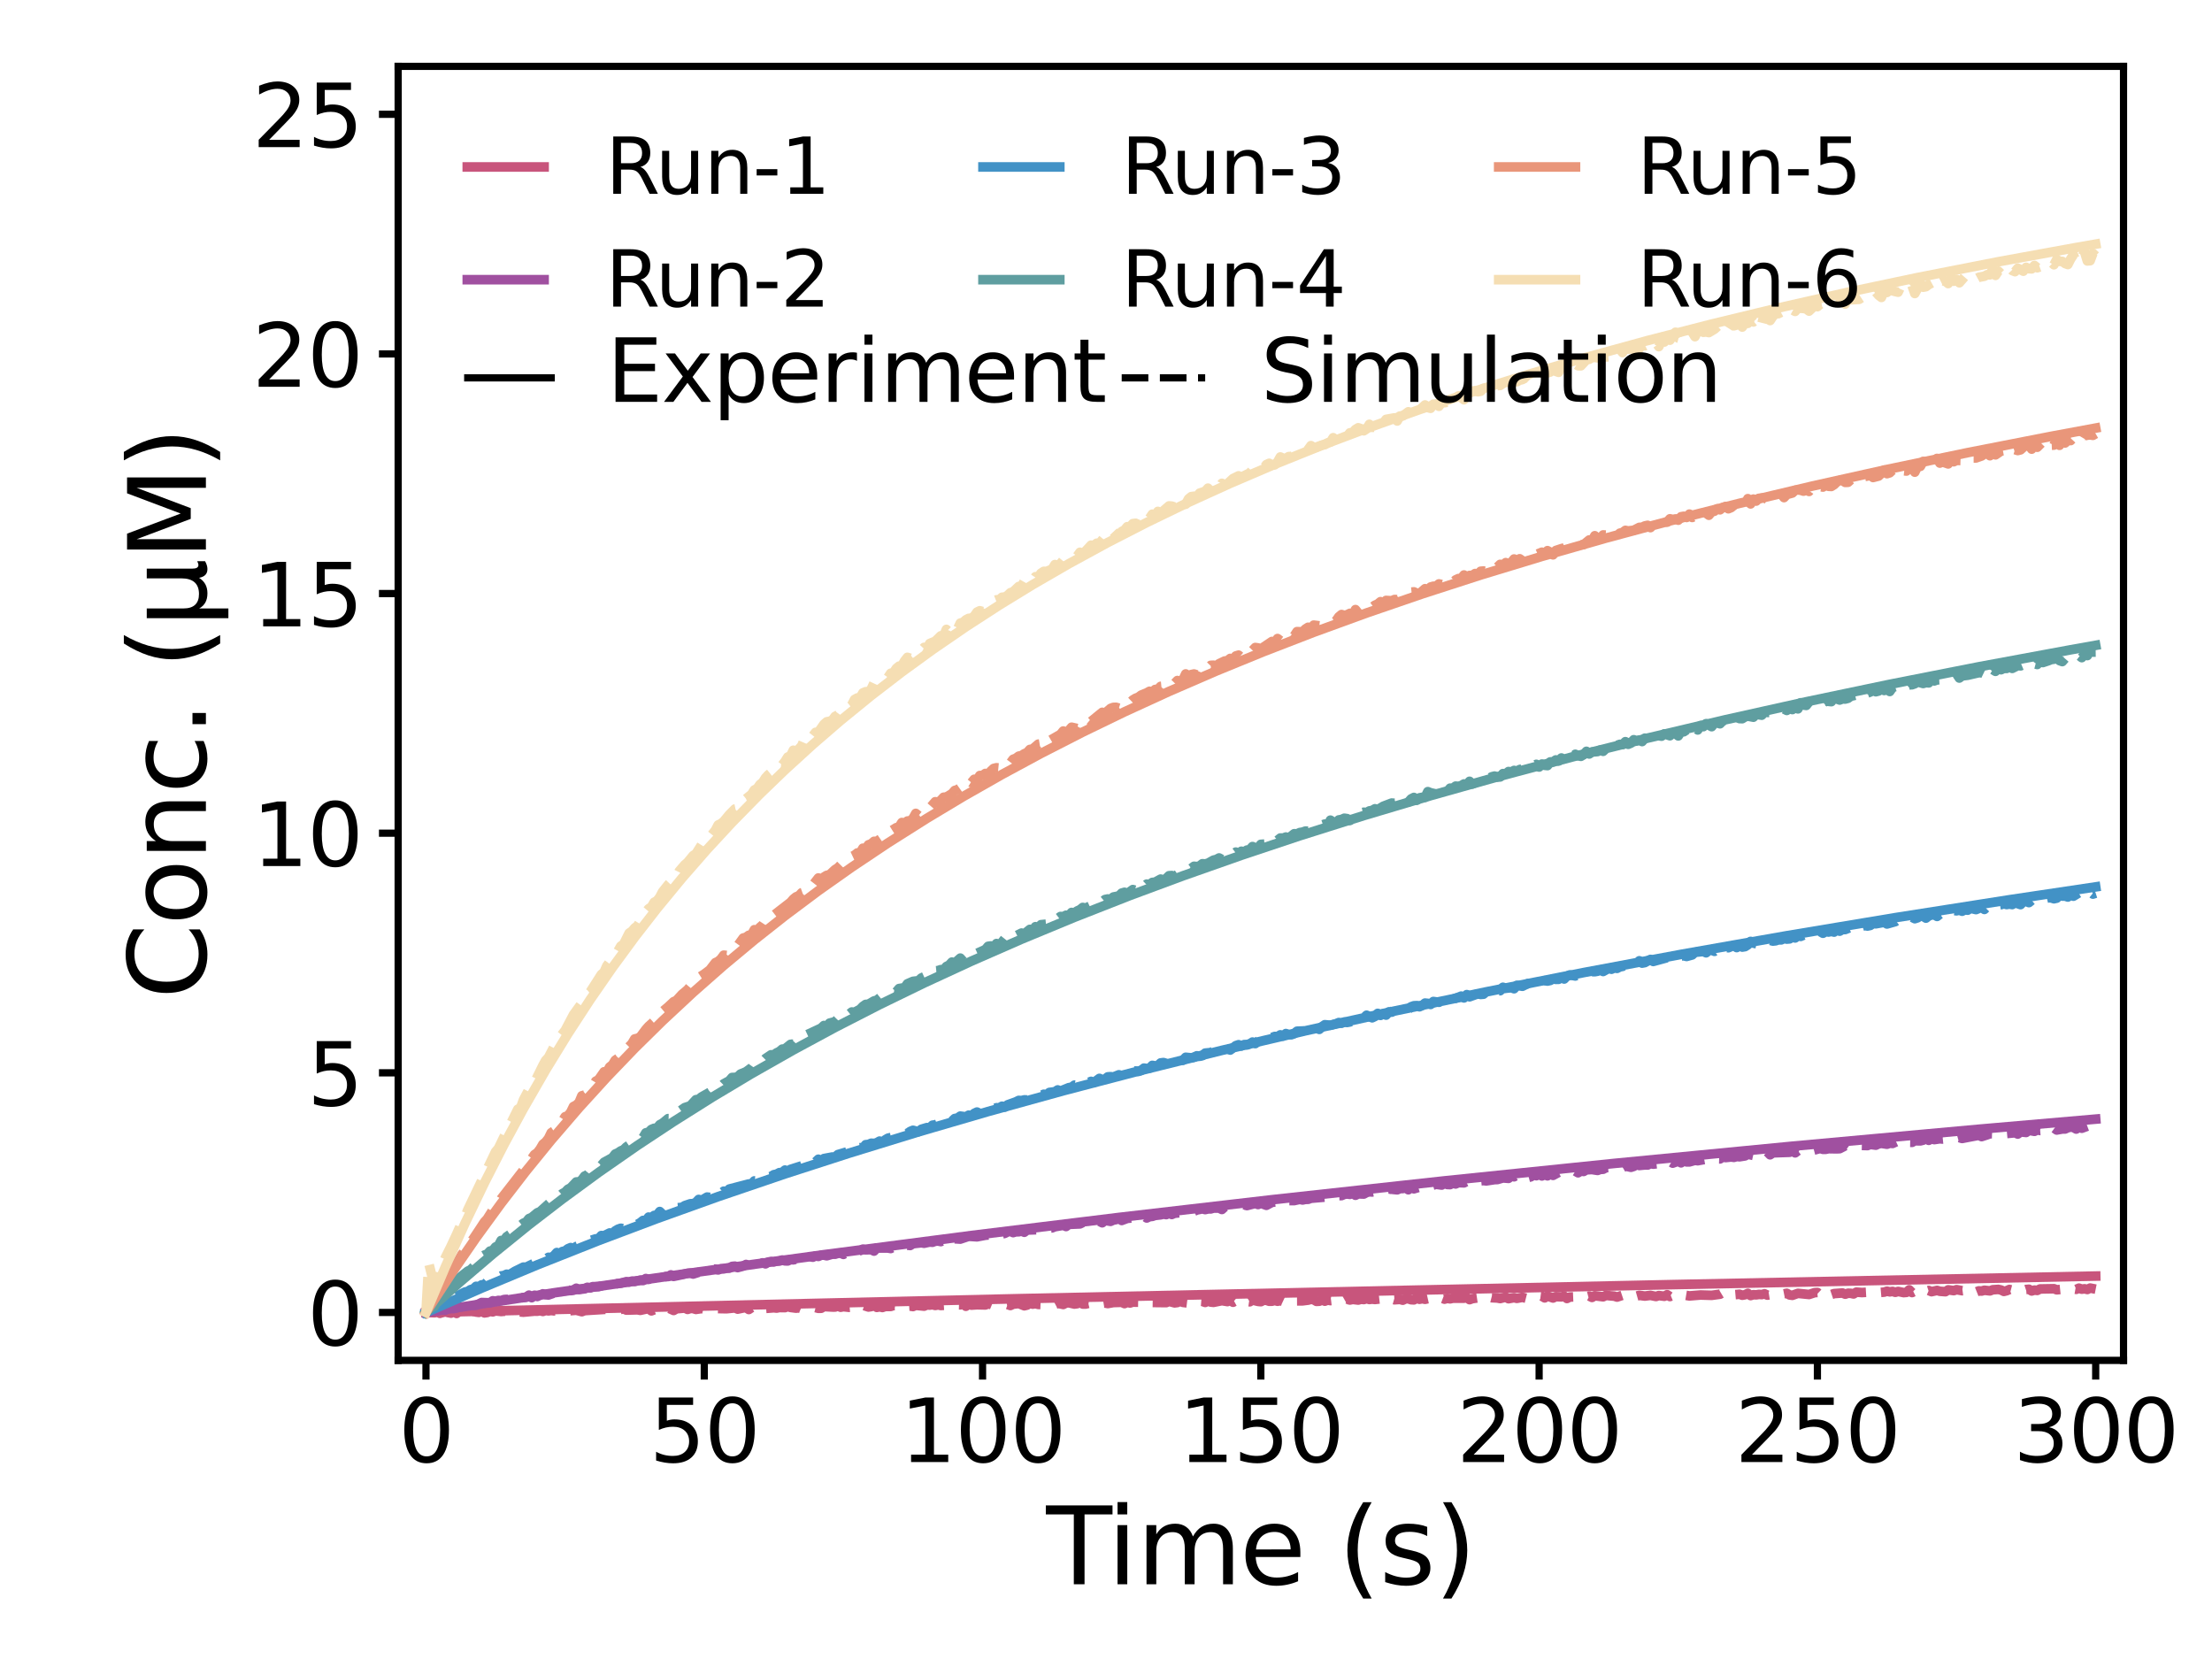<?xml version="1.0" encoding="utf-8" standalone="no"?>
<!DOCTYPE svg PUBLIC "-//W3C//DTD SVG 1.1//EN"
  "http://www.w3.org/Graphics/SVG/1.1/DTD/svg11.dtd">
<svg xmlns:xlink="http://www.w3.org/1999/xlink" width="460.8pt" height="345.6pt" viewBox="0 0 460.8 345.6" xmlns="http://www.w3.org/2000/svg" version="1.1">
 <defs>
  <style type="text/css">*{stroke-linejoin: round; stroke-linecap: butt}</style>
 </defs>
 <g id="figure_1">
  <g id="patch_1">
   <path d="M 0 345.6 
L 460.8 345.6 
L 460.8 0 
L 0 0 
z
" style="fill: #ffffff"/>
  </g>
  <g id="axes_1">
   <g id="patch_2">
    <path d="M 82.944 283.392 
L 442.368 283.392 
L 442.368 13.824 
L 82.944 13.824 
z
" style="fill: #ffffff"/>
   </g>
   <g id="matplotlib.axis_1">
    <g id="xtick_1">
     <g id="line2d_1">
      <defs>
       <path id="m199c47ffb6" d="M 0 0 
L 0 4 
" style="stroke: #000000; stroke-width: 1.5"/>
      </defs>
      <g>
       <use xlink:href="#m199c47ffb6" x="88.741" y="283.392" style="stroke: #000000; stroke-width: 1.5"/>
      </g>
     </g>
     <g id="text_1">
      <!-- 0 -->
      <g transform="translate(83.015 304.569)scale(0.18 -0.18)">
       <defs>
        <path id="DejaVuSans-30" d="M 2034 4250 
Q 1547 4250 1301 3770 
Q 1056 3291 1056 2328 
Q 1056 1369 1301 889 
Q 1547 409 2034 409 
Q 2525 409 2770 889 
Q 3016 1369 3016 2328 
Q 3016 3291 2770 3770 
Q 2525 4250 2034 4250 
z
M 2034 4750 
Q 2819 4750 3233 4129 
Q 3647 3509 3647 2328 
Q 3647 1150 3233 529 
Q 2819 -91 2034 -91 
Q 1250 -91 836 529 
Q 422 1150 422 2328 
Q 422 3509 836 4129 
Q 1250 4750 2034 4750 
z
" transform="scale(0.016)"/>
       </defs>
       <use xlink:href="#DejaVuSans-30"/>
      </g>
     </g>
    </g>
    <g id="xtick_2">
     <g id="line2d_2">
      <g>
       <use xlink:href="#m199c47ffb6" x="146.713" y="283.392" style="stroke: #000000; stroke-width: 1.5"/>
      </g>
     </g>
     <g id="text_2">
      <!-- 50 -->
      <g transform="translate(135.26 304.569)scale(0.18 -0.18)">
       <defs>
        <path id="DejaVuSans-35" d="M 691 4666 
L 3169 4666 
L 3169 4134 
L 1269 4134 
L 1269 2991 
Q 1406 3038 1543 3061 
Q 1681 3084 1819 3084 
Q 2600 3084 3056 2656 
Q 3513 2228 3513 1497 
Q 3513 744 3044 326 
Q 2575 -91 1722 -91 
Q 1428 -91 1123 -41 
Q 819 9 494 109 
L 494 744 
Q 775 591 1075 516 
Q 1375 441 1709 441 
Q 2250 441 2565 725 
Q 2881 1009 2881 1497 
Q 2881 1984 2565 2268 
Q 2250 2553 1709 2553 
Q 1456 2553 1204 2497 
Q 953 2441 691 2322 
L 691 4666 
z
" transform="scale(0.016)"/>
       </defs>
       <use xlink:href="#DejaVuSans-35"/>
       <use xlink:href="#DejaVuSans-30" x="63.623"/>
      </g>
     </g>
    </g>
    <g id="xtick_3">
     <g id="line2d_3">
      <g>
       <use xlink:href="#m199c47ffb6" x="204.684" y="283.392" style="stroke: #000000; stroke-width: 1.5"/>
      </g>
     </g>
     <g id="text_3">
      <!-- 100 -->
      <g transform="translate(187.506 304.569)scale(0.18 -0.18)">
       <defs>
        <path id="DejaVuSans-31" d="M 794 531 
L 1825 531 
L 1825 4091 
L 703 3866 
L 703 4441 
L 1819 4666 
L 2450 4666 
L 2450 531 
L 3481 531 
L 3481 0 
L 794 0 
L 794 531 
z
" transform="scale(0.016)"/>
       </defs>
       <use xlink:href="#DejaVuSans-31"/>
       <use xlink:href="#DejaVuSans-30" x="63.623"/>
       <use xlink:href="#DejaVuSans-30" x="127.246"/>
      </g>
     </g>
    </g>
    <g id="xtick_4">
     <g id="line2d_4">
      <g>
       <use xlink:href="#m199c47ffb6" x="262.656" y="283.392" style="stroke: #000000; stroke-width: 1.5"/>
      </g>
     </g>
     <g id="text_4">
      <!-- 150 -->
      <g transform="translate(245.477 304.569)scale(0.18 -0.18)">
       <use xlink:href="#DejaVuSans-31"/>
       <use xlink:href="#DejaVuSans-35" x="63.623"/>
       <use xlink:href="#DejaVuSans-30" x="127.246"/>
      </g>
     </g>
    </g>
    <g id="xtick_5">
     <g id="line2d_5">
      <g>
       <use xlink:href="#m199c47ffb6" x="320.628" y="283.392" style="stroke: #000000; stroke-width: 1.5"/>
      </g>
     </g>
     <g id="text_5">
      <!-- 200 -->
      <g transform="translate(303.449 304.569)scale(0.18 -0.18)">
       <defs>
        <path id="DejaVuSans-32" d="M 1228 531 
L 3431 531 
L 3431 0 
L 469 0 
L 469 531 
Q 828 903 1448 1529 
Q 2069 2156 2228 2338 
Q 2531 2678 2651 2914 
Q 2772 3150 2772 3378 
Q 2772 3750 2511 3984 
Q 2250 4219 1831 4219 
Q 1534 4219 1204 4116 
Q 875 4013 500 3803 
L 500 4441 
Q 881 4594 1212 4672 
Q 1544 4750 1819 4750 
Q 2544 4750 2975 4387 
Q 3406 4025 3406 3419 
Q 3406 3131 3298 2873 
Q 3191 2616 2906 2266 
Q 2828 2175 2409 1742 
Q 1991 1309 1228 531 
z
" transform="scale(0.016)"/>
       </defs>
       <use xlink:href="#DejaVuSans-32"/>
       <use xlink:href="#DejaVuSans-30" x="63.623"/>
       <use xlink:href="#DejaVuSans-30" x="127.246"/>
      </g>
     </g>
    </g>
    <g id="xtick_6">
     <g id="line2d_6">
      <g>
       <use xlink:href="#m199c47ffb6" x="378.599" y="283.392" style="stroke: #000000; stroke-width: 1.5"/>
      </g>
     </g>
     <g id="text_6">
      <!-- 250 -->
      <g transform="translate(361.42 304.569)scale(0.18 -0.18)">
       <use xlink:href="#DejaVuSans-32"/>
       <use xlink:href="#DejaVuSans-35" x="63.623"/>
       <use xlink:href="#DejaVuSans-30" x="127.246"/>
      </g>
     </g>
    </g>
    <g id="xtick_7">
     <g id="line2d_7">
      <g>
       <use xlink:href="#m199c47ffb6" x="436.571" y="283.392" style="stroke: #000000; stroke-width: 1.5"/>
      </g>
     </g>
     <g id="text_7">
      <!-- 300 -->
      <g transform="translate(419.392 304.569)scale(0.18 -0.18)">
       <defs>
        <path id="DejaVuSans-33" d="M 2597 2516 
Q 3050 2419 3304 2112 
Q 3559 1806 3559 1356 
Q 3559 666 3084 287 
Q 2609 -91 1734 -91 
Q 1441 -91 1130 -33 
Q 819 25 488 141 
L 488 750 
Q 750 597 1062 519 
Q 1375 441 1716 441 
Q 2309 441 2620 675 
Q 2931 909 2931 1356 
Q 2931 1769 2642 2001 
Q 2353 2234 1838 2234 
L 1294 2234 
L 1294 2753 
L 1863 2753 
Q 2328 2753 2575 2939 
Q 2822 3125 2822 3475 
Q 2822 3834 2567 4026 
Q 2313 4219 1838 4219 
Q 1578 4219 1281 4162 
Q 984 4106 628 3988 
L 628 4550 
Q 988 4650 1302 4700 
Q 1616 4750 1894 4750 
Q 2613 4750 3031 4423 
Q 3450 4097 3450 3541 
Q 3450 3153 3228 2886 
Q 3006 2619 2597 2516 
z
" transform="scale(0.016)"/>
       </defs>
       <use xlink:href="#DejaVuSans-33"/>
       <use xlink:href="#DejaVuSans-30" x="63.623"/>
       <use xlink:href="#DejaVuSans-30" x="127.246"/>
      </g>
     </g>
    </g>
    <g id="text_8">
     <!-- Time (s) -->
     <g transform="translate(217.932 330.029)scale(0.22 -0.22)">
      <defs>
       <path id="DejaVuSans-54" d="M -19 4666 
L 3928 4666 
L 3928 4134 
L 2272 4134 
L 2272 0 
L 1638 0 
L 1638 4134 
L -19 4134 
L -19 4666 
z
" transform="scale(0.016)"/>
       <path id="DejaVuSans-69" d="M 603 3500 
L 1178 3500 
L 1178 0 
L 603 0 
L 603 3500 
z
M 603 4863 
L 1178 4863 
L 1178 4134 
L 603 4134 
L 603 4863 
z
" transform="scale(0.016)"/>
       <path id="DejaVuSans-6d" d="M 3328 2828 
Q 3544 3216 3844 3400 
Q 4144 3584 4550 3584 
Q 5097 3584 5394 3201 
Q 5691 2819 5691 2113 
L 5691 0 
L 5113 0 
L 5113 2094 
Q 5113 2597 4934 2840 
Q 4756 3084 4391 3084 
Q 3944 3084 3684 2787 
Q 3425 2491 3425 1978 
L 3425 0 
L 2847 0 
L 2847 2094 
Q 2847 2600 2669 2842 
Q 2491 3084 2119 3084 
Q 1678 3084 1418 2786 
Q 1159 2488 1159 1978 
L 1159 0 
L 581 0 
L 581 3500 
L 1159 3500 
L 1159 2956 
Q 1356 3278 1631 3431 
Q 1906 3584 2284 3584 
Q 2666 3584 2933 3390 
Q 3200 3197 3328 2828 
z
" transform="scale(0.016)"/>
       <path id="DejaVuSans-65" d="M 3597 1894 
L 3597 1613 
L 953 1613 
Q 991 1019 1311 708 
Q 1631 397 2203 397 
Q 2534 397 2845 478 
Q 3156 559 3463 722 
L 3463 178 
Q 3153 47 2828 -22 
Q 2503 -91 2169 -91 
Q 1331 -91 842 396 
Q 353 884 353 1716 
Q 353 2575 817 3079 
Q 1281 3584 2069 3584 
Q 2775 3584 3186 3129 
Q 3597 2675 3597 1894 
z
M 3022 2063 
Q 3016 2534 2758 2815 
Q 2500 3097 2075 3097 
Q 1594 3097 1305 2825 
Q 1016 2553 972 2059 
L 3022 2063 
z
" transform="scale(0.016)"/>
       <path id="DejaVuSans-20" transform="scale(0.016)"/>
       <path id="DejaVuSans-28" d="M 1984 4856 
Q 1566 4138 1362 3434 
Q 1159 2731 1159 2009 
Q 1159 1288 1364 580 
Q 1569 -128 1984 -844 
L 1484 -844 
Q 1016 -109 783 600 
Q 550 1309 550 2009 
Q 550 2706 781 3412 
Q 1013 4119 1484 4856 
L 1984 4856 
z
" transform="scale(0.016)"/>
       <path id="DejaVuSans-73" d="M 2834 3397 
L 2834 2853 
Q 2591 2978 2328 3040 
Q 2066 3103 1784 3103 
Q 1356 3103 1142 2972 
Q 928 2841 928 2578 
Q 928 2378 1081 2264 
Q 1234 2150 1697 2047 
L 1894 2003 
Q 2506 1872 2764 1633 
Q 3022 1394 3022 966 
Q 3022 478 2636 193 
Q 2250 -91 1575 -91 
Q 1294 -91 989 -36 
Q 684 19 347 128 
L 347 722 
Q 666 556 975 473 
Q 1284 391 1588 391 
Q 1994 391 2212 530 
Q 2431 669 2431 922 
Q 2431 1156 2273 1281 
Q 2116 1406 1581 1522 
L 1381 1569 
Q 847 1681 609 1914 
Q 372 2147 372 2553 
Q 372 3047 722 3315 
Q 1072 3584 1716 3584 
Q 2034 3584 2315 3537 
Q 2597 3491 2834 3397 
z
" transform="scale(0.016)"/>
       <path id="DejaVuSans-29" d="M 513 4856 
L 1013 4856 
Q 1481 4119 1714 3412 
Q 1947 2706 1947 2009 
Q 1947 1309 1714 600 
Q 1481 -109 1013 -844 
L 513 -844 
Q 928 -128 1133 580 
Q 1338 1288 1338 2009 
Q 1338 2731 1133 3434 
Q 928 4138 513 4856 
z
" transform="scale(0.016)"/>
      </defs>
      <use xlink:href="#DejaVuSans-54"/>
      <use xlink:href="#DejaVuSans-69" x="57.959"/>
      <use xlink:href="#DejaVuSans-6d" x="85.742"/>
      <use xlink:href="#DejaVuSans-65" x="183.154"/>
      <use xlink:href="#DejaVuSans-20" x="244.678"/>
      <use xlink:href="#DejaVuSans-28" x="276.465"/>
      <use xlink:href="#DejaVuSans-73" x="315.479"/>
      <use xlink:href="#DejaVuSans-29" x="367.578"/>
     </g>
    </g>
   </g>
   <g id="matplotlib.axis_2">
    <g id="ytick_1">
     <g id="line2d_8">
      <defs>
       <path id="mc323144928" d="M 0 0 
L -4 0 
" style="stroke: #000000; stroke-width: 1.5"/>
      </defs>
      <g>
       <use xlink:href="#mc323144928" x="82.944" y="273.408" style="stroke: #000000; stroke-width: 1.5"/>
      </g>
     </g>
     <g id="text_9">
      <!-- 0 -->
      <g transform="translate(63.992 280.247)scale(0.18 -0.18)">
       <use xlink:href="#DejaVuSans-30"/>
      </g>
     </g>
    </g>
    <g id="ytick_2">
     <g id="line2d_9">
      <g>
       <use xlink:href="#mc323144928" x="82.944" y="223.488" style="stroke: #000000; stroke-width: 1.5"/>
      </g>
     </g>
     <g id="text_10">
      <!-- 5 -->
      <g transform="translate(63.992 230.327)scale(0.18 -0.18)">
       <use xlink:href="#DejaVuSans-35"/>
      </g>
     </g>
    </g>
    <g id="ytick_3">
     <g id="line2d_10">
      <g>
       <use xlink:href="#mc323144928" x="82.944" y="173.568" style="stroke: #000000; stroke-width: 1.5"/>
      </g>
     </g>
     <g id="text_11">
      <!-- 10 -->
      <g transform="translate(52.539 180.407)scale(0.18 -0.18)">
       <use xlink:href="#DejaVuSans-31"/>
       <use xlink:href="#DejaVuSans-30" x="63.623"/>
      </g>
     </g>
    </g>
    <g id="ytick_4">
     <g id="line2d_11">
      <g>
       <use xlink:href="#mc323144928" x="82.944" y="123.648" style="stroke: #000000; stroke-width: 1.5"/>
      </g>
     </g>
     <g id="text_12">
      <!-- 15 -->
      <g transform="translate(52.539 130.487)scale(0.18 -0.18)">
       <use xlink:href="#DejaVuSans-31"/>
       <use xlink:href="#DejaVuSans-35" x="63.623"/>
      </g>
     </g>
    </g>
    <g id="ytick_5">
     <g id="line2d_12">
      <g>
       <use xlink:href="#mc323144928" x="82.944" y="73.728" style="stroke: #000000; stroke-width: 1.5"/>
      </g>
     </g>
     <g id="text_13">
      <!-- 20 -->
      <g transform="translate(52.539 80.567)scale(0.18 -0.18)">
       <use xlink:href="#DejaVuSans-32"/>
       <use xlink:href="#DejaVuSans-30" x="63.623"/>
      </g>
     </g>
    </g>
    <g id="ytick_6">
     <g id="line2d_13">
      <g>
       <use xlink:href="#mc323144928" x="82.944" y="23.808" style="stroke: #000000; stroke-width: 1.5"/>
      </g>
     </g>
     <g id="text_14">
      <!-- 25 -->
      <g transform="translate(52.539 30.647)scale(0.18 -0.18)">
       <use xlink:href="#DejaVuSans-32"/>
       <use xlink:href="#DejaVuSans-35" x="63.623"/>
      </g>
     </g>
    </g>
    <g id="text_15">
     <!-- Conc. ($\mu$M) -->
     <g transform="translate(42.919 208.118)rotate(-90)scale(0.22 -0.22)">
      <defs>
       <path id="DejaVuSans-43" d="M 4122 4306 
L 4122 3641 
Q 3803 3938 3442 4084 
Q 3081 4231 2675 4231 
Q 1875 4231 1450 3742 
Q 1025 3253 1025 2328 
Q 1025 1406 1450 917 
Q 1875 428 2675 428 
Q 3081 428 3442 575 
Q 3803 722 4122 1019 
L 4122 359 
Q 3791 134 3420 21 
Q 3050 -91 2638 -91 
Q 1578 -91 968 557 
Q 359 1206 359 2328 
Q 359 3453 968 4101 
Q 1578 4750 2638 4750 
Q 3056 4750 3426 4639 
Q 3797 4528 4122 4306 
z
" transform="scale(0.016)"/>
       <path id="DejaVuSans-6f" d="M 1959 3097 
Q 1497 3097 1228 2736 
Q 959 2375 959 1747 
Q 959 1119 1226 758 
Q 1494 397 1959 397 
Q 2419 397 2687 759 
Q 2956 1122 2956 1747 
Q 2956 2369 2687 2733 
Q 2419 3097 1959 3097 
z
M 1959 3584 
Q 2709 3584 3137 3096 
Q 3566 2609 3566 1747 
Q 3566 888 3137 398 
Q 2709 -91 1959 -91 
Q 1206 -91 779 398 
Q 353 888 353 1747 
Q 353 2609 779 3096 
Q 1206 3584 1959 3584 
z
" transform="scale(0.016)"/>
       <path id="DejaVuSans-6e" d="M 3513 2113 
L 3513 0 
L 2938 0 
L 2938 2094 
Q 2938 2591 2744 2837 
Q 2550 3084 2163 3084 
Q 1697 3084 1428 2787 
Q 1159 2491 1159 1978 
L 1159 0 
L 581 0 
L 581 3500 
L 1159 3500 
L 1159 2956 
Q 1366 3272 1645 3428 
Q 1925 3584 2291 3584 
Q 2894 3584 3203 3211 
Q 3513 2838 3513 2113 
z
" transform="scale(0.016)"/>
       <path id="DejaVuSans-63" d="M 3122 3366 
L 3122 2828 
Q 2878 2963 2633 3030 
Q 2388 3097 2138 3097 
Q 1578 3097 1268 2742 
Q 959 2388 959 1747 
Q 959 1106 1268 751 
Q 1578 397 2138 397 
Q 2388 397 2633 464 
Q 2878 531 3122 666 
L 3122 134 
Q 2881 22 2623 -34 
Q 2366 -91 2075 -91 
Q 1284 -91 818 406 
Q 353 903 353 1747 
Q 353 2603 823 3093 
Q 1294 3584 2113 3584 
Q 2378 3584 2631 3529 
Q 2884 3475 3122 3366 
z
" transform="scale(0.016)"/>
       <path id="DejaVuSans-2e" d="M 684 794 
L 1344 794 
L 1344 0 
L 684 0 
L 684 794 
z
" transform="scale(0.016)"/>
       <path id="DejaVuSans-3bc" d="M 544 -1331 
L 544 3500 
L 1119 3500 
L 1119 1325 
Q 1119 872 1334 640 
Q 1550 409 1972 409 
Q 2434 409 2667 671 
Q 2900 934 2900 1459 
L 2900 3500 
L 3475 3500 
L 3475 806 
Q 3475 619 3529 530 
Q 3584 441 3700 441 
Q 3728 441 3778 458 
Q 3828 475 3916 513 
L 3916 50 
Q 3788 -22 3673 -56 
Q 3559 -91 3450 -91 
Q 3234 -91 3106 31 
Q 2978 153 2931 403 
Q 2775 156 2548 32 
Q 2322 -91 2016 -91 
Q 1697 -91 1473 31 
Q 1250 153 1119 397 
L 1119 -1331 
L 544 -1331 
z
" transform="scale(0.016)"/>
       <path id="DejaVuSans-4d" d="M 628 4666 
L 1569 4666 
L 2759 1491 
L 3956 4666 
L 4897 4666 
L 4897 0 
L 4281 0 
L 4281 4097 
L 3078 897 
L 2444 897 
L 1241 4097 
L 1241 0 
L 628 0 
L 628 4666 
z
" transform="scale(0.016)"/>
      </defs>
      <use xlink:href="#DejaVuSans-43" transform="translate(0 0.125)"/>
      <use xlink:href="#DejaVuSans-6f" transform="translate(69.824 0.125)"/>
      <use xlink:href="#DejaVuSans-6e" transform="translate(131.006 0.125)"/>
      <use xlink:href="#DejaVuSans-63" transform="translate(194.385 0.125)"/>
      <use xlink:href="#DejaVuSans-2e" transform="translate(249.365 0.125)"/>
      <use xlink:href="#DejaVuSans-20" transform="translate(281.152 0.125)"/>
      <use xlink:href="#DejaVuSans-28" transform="translate(312.939 0.125)"/>
      <use xlink:href="#DejaVuSans-3bc" transform="translate(351.953 0.125)"/>
      <use xlink:href="#DejaVuSans-4d" transform="translate(415.576 0.125)"/>
      <use xlink:href="#DejaVuSans-29" transform="translate(501.855 0.125)"/>
     </g>
    </g>
   </g>
   <g id="line2d_14">
    <path d="M 88.741 273.408 
L 212.8 270.527 
L 348.454 267.606 
L 436.571 265.828 
L 436.571 265.828 
" clip-path="url(#pd59a314f22)" style="fill: none; stroke: #c8557c; stroke-width: 2; stroke-linecap: square"/>
   </g>
   <g id="line2d_15">
    <path d="M 88.741 273.408 
L 89.901 273.441 
L 90.48 273.469 
L 91.06 273.256 
L 91.64 273.593 
L 92.799 273.19 
L 93.379 273.441 
L 93.959 273.551 
L 94.538 273.178 
L 95.118 273.616 
L 95.698 273.043 
L 96.277 273.231 
L 96.857 273.804 
L 97.437 273.285 
L 98.017 273.31 
L 98.596 273.127 
L 99.176 273.322 
L 99.756 273.396 
L 100.335 273.132 
L 100.915 273.501 
L 101.495 273.417 
L 102.075 273.175 
L 102.654 273.283 
L 103.234 273.081 
L 104.393 273.21 
L 106.133 273.064 
L 106.712 273.027 
L 107.292 273.318 
L 107.872 273.25 
L 109.031 273.352 
L 111.35 273.136 
L 111.93 273.145 
L 112.51 273.038 
L 113.089 273.197 
L 113.669 272.992 
L 114.249 273.076 
L 114.828 273.003 
L 115.408 273.07 
L 116.568 272.997 
L 117.147 273.176 
L 120.046 272.945 
L 121.205 273.25 
L 121.785 273.024 
L 126.423 272.736 
L 128.162 273.005 
L 129.901 272.653 
L 130.481 272.921 
L 132.8 272.858 
L 133.379 272.97 
L 134.539 272.713 
L 135.118 272.642 
L 135.698 273.076 
L 136.278 272.852 
L 138.597 272.764 
L 139.176 272.463 
L 140.336 272.993 
L 140.916 272.644 
L 142.655 272.491 
L 143.234 272.773 
L 143.814 272.575 
L 144.394 272.596 
L 144.974 272.775 
L 146.133 272.601 
L 147.292 272.85 
L 147.872 272.562 
L 148.452 272.739 
L 149.032 272.589 
L 151.351 272.635 
L 153.09 272.459 
L 153.669 272.716 
L 154.829 272.469 
L 155.409 272.398 
L 155.988 272.794 
L 156.568 272.409 
L 157.148 272.809 
L 157.727 272.484 
L 158.887 272.396 
L 159.467 272.569 
L 160.626 272.48 
L 161.206 272.434 
L 161.785 272.5 
L 162.365 272.385 
L 163.525 272.403 
L 164.104 272.163 
L 164.684 272.365 
L 165.843 272.515 
L 166.423 272.425 
L 167.003 272.682 
L 167.583 272.35 
L 168.162 272.428 
L 168.742 272.258 
L 169.322 272.521 
L 169.901 272.397 
L 170.481 272.549 
L 171.061 272.535 
L 171.641 272.184 
L 173.38 272.279 
L 173.959 272.282 
L 174.539 272.063 
L 175.119 272.322 
L 175.699 272.207 
L 176.858 272.334 
L 177.438 272.286 
L 178.017 272.054 
L 178.597 272.287 
L 179.177 271.979 
L 179.757 271.9 
L 180.916 272.272 
L 181.496 272.186 
L 182.075 271.478 
L 182.655 272.352 
L 183.235 272.229 
L 183.815 272.373 
L 184.394 272.171 
L 185.554 272.156 
L 186.133 271.951 
L 187.293 272.067 
L 187.873 272.351 
L 188.452 271.901 
L 189.032 272.12 
L 189.612 272.084 
L 190.191 272.174 
L 190.771 271.924 
L 192.51 272.095 
L 193.09 271.834 
L 193.67 271.879 
L 194.249 271.798 
L 194.829 271.95 
L 195.409 271.831 
L 195.989 271.958 
L 197.148 271.885 
L 197.728 271.841 
L 198.308 271.976 
L 198.887 271.8 
L 200.047 271.826 
L 200.626 271.558 
L 201.206 272.119 
L 201.786 271.663 
L 202.366 271.883 
L 203.525 271.807 
L 205.264 271.844 
L 205.844 271.624 
L 206.424 271.741 
L 207.003 271.981 
L 207.583 272.045 
L 209.902 271.75 
L 210.482 271.961 
L 211.061 271.685 
L 212.221 271.551 
L 213.38 272.016 
L 213.96 271.874 
L 214.54 271.475 
L 215.119 271.674 
L 215.699 271.571 
L 216.279 271.731 
L 216.858 271.753 
L 218.018 271.429 
L 218.598 271.496 
L 219.757 271.803 
L 220.337 271.497 
L 221.496 271.745 
L 222.076 271.441 
L 222.656 271.391 
L 223.815 271.658 
L 224.395 271.581 
L 224.974 271.198 
L 225.554 271.653 
L 226.134 271.66 
L 226.714 271.519 
L 227.873 271.633 
L 228.453 271.578 
L 229.032 271.361 
L 229.612 271.529 
L 230.192 271.432 
L 230.772 271.554 
L 231.931 271.343 
L 233.67 271.295 
L 234.25 271.562 
L 234.83 271.299 
L 235.409 271.437 
L 235.989 271.252 
L 237.148 271.272 
L 237.728 271.611 
L 238.308 271.371 
L 239.467 271.503 
L 240.047 271.324 
L 242.946 271.357 
L 243.525 271.098 
L 244.685 271.411 
L 245.265 271.341 
L 245.844 271.023 
L 246.424 271.311 
L 247.583 271.453 
L 248.163 271.001 
L 248.743 271.248 
L 249.902 271.056 
L 250.482 271.102 
L 251.062 271.316 
L 251.641 271.036 
L 252.221 271.244 
L 252.801 271.304 
L 254.54 270.952 
L 255.699 271.142 
L 256.279 270.789 
L 256.859 271.28 
L 257.439 270.963 
L 258.018 271.229 
L 258.598 271.089 
L 259.178 271.164 
L 259.757 271.1 
L 260.337 271.186 
L 260.917 270.819 
L 262.076 271.107 
L 262.656 271.165 
L 263.236 270.867 
L 263.815 270.882 
L 264.395 271.078 
L 264.975 271.065 
L 265.555 270.908 
L 266.134 271.074 
L 266.714 270.921 
L 267.294 271.194 
L 267.873 271.142 
L 268.453 270.693 
L 269.033 271.001 
L 271.352 270.989 
L 272.511 270.843 
L 273.091 270.674 
L 273.671 270.761 
L 274.25 271.101 
L 274.83 271.067 
L 275.41 270.804 
L 275.989 271.058 
L 276.569 270.828 
L 277.149 270.938 
L 278.308 270.803 
L 278.888 270.963 
L 279.468 270.517 
L 280.047 270.941 
L 280.627 270.612 
L 281.207 270.819 
L 281.787 270.69 
L 282.946 270.825 
L 283.526 270.656 
L 284.105 270.718 
L 284.685 270.529 
L 285.265 270.705 
L 285.845 270.634 
L 286.424 270.702 
L 287.584 270.572 
L 288.164 270.81 
L 288.743 270.699 
L 289.323 270.826 
L 289.903 270.598 
L 290.482 270.767 
L 291.642 270.691 
L 292.222 270.855 
L 292.801 270.577 
L 293.381 270.557 
L 293.961 270.755 
L 294.54 270.787 
L 295.12 270.382 
L 295.7 270.663 
L 296.28 270.544 
L 296.859 270.669 
L 297.439 270.54 
L 298.598 270.739 
L 299.758 270.664 
L 300.338 270.42 
L 300.917 270.637 
L 301.497 270.475 
L 302.077 270.574 
L 302.656 270.441 
L 304.975 270.441 
L 305.555 270.313 
L 306.135 270.742 
L 306.714 270.531 
L 307.874 270.361 
L 308.454 270.608 
L 309.033 270.703 
L 310.193 270.193 
L 310.772 270.342 
L 311.932 270.398 
L 312.512 270.513 
L 313.671 270.213 
L 314.251 270.546 
L 315.41 270.332 
L 315.99 270.474 
L 317.149 270.255 
L 318.309 270.547 
L 318.888 270.22 
L 320.048 270.15 
L 320.628 269.941 
L 321.207 270.015 
L 321.787 270.37 
L 322.367 269.989 
L 323.526 270.396 
L 324.106 270.114 
L 325.265 270.161 
L 325.845 270.013 
L 326.425 270.499 
L 327.004 270.201 
L 329.323 270.105 
L 329.903 270.298 
L 331.063 269.993 
L 331.642 270.277 
L 332.222 269.929 
L 333.961 270.145 
L 334.541 269.856 
L 335.7 269.97 
L 336.28 270.012 
L 336.86 270.204 
L 338.019 269.817 
L 338.599 270.019 
L 339.179 269.988 
L 339.758 269.818 
L 340.918 270.012 
L 341.497 269.848 
L 342.657 269.993 
L 343.816 269.848 
L 344.976 270.082 
L 345.555 269.888 
L 346.715 270.036 
L 347.295 269.713 
L 347.874 270.09 
L 348.454 269.862 
L 349.034 269.987 
L 350.193 269.849 
L 350.773 269.77 
L 351.932 269.963 
L 354.251 269.774 
L 356.57 269.843 
L 358.309 269.608 
L 358.889 269.259 
L 359.469 269.757 
L 360.048 269.819 
L 362.367 269.617 
L 362.947 269.822 
L 363.527 269.715 
L 364.106 269.432 
L 364.686 269.89 
L 365.266 269.71 
L 365.845 269.739 
L 366.425 269.648 
L 367.005 269.687 
L 367.585 269.526 
L 368.164 269.799 
L 369.324 269.618 
L 370.483 269.424 
L 371.063 269.647 
L 372.222 269.42 
L 372.802 269.76 
L 373.382 269.843 
L 374.541 269.429 
L 376.86 269.667 
L 378.02 269.282 
L 378.599 269.246 
L 379.179 269.798 
L 379.759 269.475 
L 380.918 269.317 
L 381.498 269.675 
L 382.078 269.48 
L 383.817 269.356 
L 384.396 269.604 
L 384.976 269.406 
L 385.556 269.423 
L 386.136 269.555 
L 386.715 269.174 
L 387.875 269.261 
L 389.034 269.195 
L 390.194 269.517 
L 390.773 269.323 
L 392.512 269.17 
L 393.092 268.98 
L 393.672 269.116 
L 394.252 269.024 
L 394.831 269.211 
L 395.411 269.03 
L 396.57 269.273 
L 397.15 269.226 
L 397.73 268.687 
L 398.31 269.261 
L 398.889 268.975 
L 399.469 269.095 
L 400.628 268.95 
L 401.208 269.02 
L 401.788 268.831 
L 402.368 269.08 
L 403.527 268.817 
L 404.107 268.995 
L 405.266 269.083 
L 405.846 268.701 
L 407.005 268.862 
L 407.585 268.66 
L 408.744 268.871 
L 409.904 268.718 
L 410.484 268.948 
L 411.063 268.713 
L 411.643 269.146 
L 412.223 268.914 
L 412.802 268.95 
L 413.382 268.783 
L 414.542 268.915 
L 415.121 268.684 
L 416.281 268.61 
L 416.86 268.731 
L 417.44 269.022 
L 418.02 268.881 
L 418.6 268.621 
L 419.179 268.772 
L 419.759 268.62 
L 420.339 268.63 
L 420.919 268.803 
L 421.498 268.817 
L 422.078 268.623 
L 422.658 268.572 
L 423.237 268.932 
L 423.817 268.749 
L 424.397 268.82 
L 424.977 268.515 
L 427.875 268.464 
L 428.455 268.692 
L 431.353 268.393 
L 432.513 268.595 
L 433.093 268.343 
L 433.672 268.559 
L 434.252 268.481 
L 434.832 268.623 
L 435.411 268.325 
L 436.571 268.554 
L 436.571 268.554 
" clip-path="url(#pd59a314f22)" style="fill: none; stroke-dasharray: 7.4,3.2; stroke-dashoffset: 0; stroke: #c8557c; stroke-width: 2"/>
   </g>
   <g id="line2d_16">
    <path d="M 88.741 273.408 
L 115.408 269.318 
L 143.234 265.278 
L 171.641 261.373 
L 202.366 257.383 
L 233.09 253.618 
L 264.975 249.925 
L 300.917 245.999 
L 336.28 242.363 
L 373.382 238.777 
L 412.223 235.242 
L 436.571 233.134 
L 436.571 233.134 
" clip-path="url(#pd59a314f22)" style="fill: none; stroke: #a050a0; stroke-width: 2; stroke-linecap: square"/>
   </g>
   <g id="line2d_17">
    <path d="M 88.741 273.408 
L 89.321 272.742 
L 89.901 272.776 
L 90.48 273.001 
L 91.06 273.092 
L 91.64 272.888 
L 92.799 272.927 
L 93.379 272.394 
L 94.538 272.603 
L 96.277 272.13 
L 96.857 272.015 
L 97.437 272.12 
L 98.017 271.784 
L 98.596 271.941 
L 99.176 271.917 
L 100.335 271.339 
L 102.075 271.39 
L 102.654 270.975 
L 103.234 271.058 
L 103.814 270.901 
L 104.393 270.946 
L 104.973 270.724 
L 105.553 270.676 
L 106.133 270.814 
L 106.712 270.547 
L 107.292 270.572 
L 109.611 270.226 
L 110.191 269.801 
L 110.77 270.33 
L 111.35 269.826 
L 111.93 270.084 
L 113.089 269.53 
L 113.669 269.719 
L 114.249 269.772 
L 115.988 269.173 
L 117.147 269.227 
L 118.307 268.709 
L 118.886 268.864 
L 119.466 268.746 
L 120.046 268.363 
L 120.626 268.634 
L 121.785 268.483 
L 122.365 268.171 
L 122.944 268.292 
L 123.524 268.027 
L 124.684 268.035 
L 125.263 267.889 
L 125.843 267.595 
L 126.423 267.846 
L 127.002 267.606 
L 129.321 267.322 
L 130.481 266.987 
L 131.06 267.08 
L 131.64 266.881 
L 132.22 266.961 
L 133.379 266.69 
L 133.959 266.766 
L 134.539 266.341 
L 135.118 266.511 
L 135.698 266.392 
L 136.278 266.435 
L 137.437 266.038 
L 138.017 266.095 
L 138.597 265.945 
L 139.176 265.928 
L 139.756 265.577 
L 140.336 265.898 
L 142.075 265.531 
L 143.234 265.245 
L 143.814 265.219 
L 144.394 265.406 
L 145.553 265.039 
L 147.872 264.634 
L 148.452 264.384 
L 149.032 264.377 
L 149.611 264.55 
L 150.191 264.318 
L 150.771 264.331 
L 151.351 264.192 
L 151.93 264.184 
L 152.51 263.816 
L 153.09 263.758 
L 153.669 264.063 
L 154.829 263.749 
L 155.409 263.412 
L 155.988 263.699 
L 156.568 263.412 
L 157.727 263.397 
L 158.307 263.461 
L 158.887 263.069 
L 159.467 263.285 
L 160.046 262.911 
L 160.626 262.79 
L 161.206 262.871 
L 161.785 262.712 
L 162.365 262.669 
L 162.945 262.485 
L 163.525 262.666 
L 164.104 262.677 
L 164.684 262.412 
L 165.264 262.443 
L 166.423 262.204 
L 167.003 262.304 
L 168.742 261.746 
L 169.322 261.899 
L 169.901 261.631 
L 170.481 261.738 
L 171.061 261.485 
L 171.641 261.466 
L 172.22 261.605 
L 173.38 261.268 
L 173.959 261.282 
L 174.539 261.102 
L 175.119 261.054 
L 175.699 261.314 
L 176.278 260.964 
L 176.858 260.809 
L 177.438 261.003 
L 178.017 260.74 
L 178.597 260.709 
L 179.177 260.528 
L 179.757 260.219 
L 180.336 260.362 
L 181.496 260.328 
L 182.075 260.623 
L 182.655 259.986 
L 184.974 259.99 
L 185.554 260.088 
L 186.133 259.798 
L 186.713 259.682 
L 187.293 259.444 
L 187.873 259.372 
L 188.452 259.45 
L 189.032 259.397 
L 189.612 259.458 
L 190.191 259.088 
L 191.931 258.894 
L 192.51 258.99 
L 193.67 258.742 
L 194.249 258.786 
L 194.829 258.569 
L 195.409 258.529 
L 195.989 258.645 
L 196.568 258.27 
L 197.148 258.558 
L 197.728 257.86 
L 198.308 258.265 
L 198.887 258.061 
L 200.047 258.129 
L 201.786 257.545 
L 203.525 257.654 
L 205.264 257.323 
L 206.424 257.218 
L 207.003 257.413 
L 207.583 256.913 
L 208.163 256.879 
L 208.742 257.071 
L 209.322 256.928 
L 209.902 256.633 
L 210.482 256.502 
L 211.061 256.776 
L 211.641 256.6 
L 212.221 256.603 
L 212.8 256.459 
L 213.38 256.702 
L 213.96 256.241 
L 216.858 256.146 
L 217.438 255.866 
L 219.177 255.789 
L 219.757 255.551 
L 221.496 255.253 
L 222.076 255.507 
L 222.656 255.061 
L 224.974 254.961 
L 225.554 254.682 
L 226.134 255.035 
L 227.293 254.634 
L 228.453 254.771 
L 229.032 254.419 
L 229.612 254.725 
L 230.192 254.24 
L 231.351 254.431 
L 231.931 254.164 
L 232.511 254.064 
L 233.09 253.714 
L 233.67 254.248 
L 234.83 253.812 
L 236.569 253.643 
L 237.148 253.426 
L 237.728 253.647 
L 238.308 253.329 
L 238.888 253.728 
L 239.467 253.456 
L 240.047 253.395 
L 240.627 253.2 
L 241.786 253.069 
L 242.366 252.923 
L 242.946 253.024 
L 243.525 252.709 
L 244.105 252.998 
L 244.685 252.748 
L 245.844 252.627 
L 248.163 252.576 
L 249.323 252.063 
L 250.482 251.822 
L 251.062 251.982 
L 251.641 251.845 
L 252.221 251.84 
L 252.801 251.668 
L 253.96 251.659 
L 254.54 251.958 
L 255.12 251.425 
L 255.699 251.672 
L 256.279 251.473 
L 256.859 251.65 
L 258.018 251.138 
L 258.598 251.239 
L 259.178 250.939 
L 259.757 251.146 
L 261.497 250.698 
L 262.076 250.925 
L 262.656 250.662 
L 263.815 251.09 
L 264.975 250.469 
L 266.134 250.325 
L 267.294 250.296 
L 267.873 250.551 
L 268.453 250.102 
L 269.613 250.106 
L 270.772 249.845 
L 271.352 249.98 
L 271.931 249.852 
L 272.511 249.837 
L 273.091 249.626 
L 275.989 249.378 
L 276.569 249.052 
L 277.729 249.095 
L 279.468 249.063 
L 280.047 248.809 
L 280.627 248.728 
L 281.207 248.807 
L 281.787 248.586 
L 282.366 248.997 
L 282.946 248.705 
L 284.105 248.742 
L 284.685 248.424 
L 285.265 248.276 
L 285.845 248.313 
L 286.424 248.202 
L 287.004 247.788 
L 287.584 248.083 
L 288.164 248.197 
L 288.743 248.196 
L 289.323 247.681 
L 291.062 247.864 
L 291.642 247.605 
L 292.222 247.594 
L 292.801 247.458 
L 293.381 247.848 
L 293.961 247.175 
L 294.54 247.653 
L 296.28 247.122 
L 296.859 247.34 
L 299.178 246.71 
L 300.338 246.869 
L 300.917 246.395 
L 301.497 246.749 
L 302.077 246.777 
L 302.656 246.481 
L 303.236 246.638 
L 303.816 246.368 
L 304.975 246.409 
L 305.555 246.104 
L 306.135 246.227 
L 309.033 245.933 
L 309.613 246.004 
L 311.352 245.739 
L 311.932 245.72 
L 313.091 245.383 
L 314.251 245.476 
L 314.83 244.993 
L 315.41 245.145 
L 315.99 244.766 
L 316.57 245.3 
L 317.729 245.028 
L 318.309 245.306 
L 318.888 245.155 
L 319.468 244.76 
L 320.048 244.921 
L 320.628 244.571 
L 321.207 244.972 
L 321.787 244.685 
L 322.367 244.946 
L 322.946 244.485 
L 323.526 244.853 
L 324.686 244.231 
L 325.265 244.429 
L 325.845 244.413 
L 327.004 244.09 
L 328.164 243.967 
L 328.744 244.312 
L 329.323 243.95 
L 329.903 244.035 
L 330.483 243.694 
L 331.642 243.639 
L 332.802 243.822 
L 333.381 243.606 
L 333.961 243.575 
L 334.541 243.249 
L 335.121 243.218 
L 335.7 243.349 
L 336.28 243.116 
L 336.86 243.306 
L 337.439 243.093 
L 338.019 243.257 
L 338.599 242.907 
L 339.758 243.17 
L 340.338 242.981 
L 340.918 242.604 
L 341.497 242.793 
L 342.657 242.679 
L 343.237 242.691 
L 343.816 242.396 
L 344.396 242.515 
L 346.135 242.311 
L 346.715 242.355 
L 347.874 241.97 
L 348.454 242.305 
L 349.613 241.888 
L 350.193 242.24 
L 350.773 241.756 
L 351.353 242.045 
L 351.932 242.048 
L 353.092 241.718 
L 353.671 241.798 
L 355.99 241.367 
L 356.57 241.592 
L 357.15 241.387 
L 358.309 241.421 
L 358.889 241.02 
L 359.469 241.143 
L 360.628 241.022 
L 361.208 241.099 
L 361.787 240.929 
L 362.367 240.976 
L 363.527 240.792 
L 364.106 240.444 
L 365.266 240.703 
L 366.425 240.318 
L 367.005 240.533 
L 367.585 240.406 
L 368.164 239.958 
L 368.744 240.564 
L 369.324 240.162 
L 372.802 240.044 
L 373.382 239.719 
L 373.961 240.16 
L 374.541 239.723 
L 375.121 239.903 
L 375.701 239.643 
L 377.44 239.707 
L 379.179 239.237 
L 379.759 239.427 
L 380.338 239.422 
L 380.918 239.293 
L 382.657 239.323 
L 383.237 239.289 
L 384.396 238.688 
L 384.976 239.106 
L 385.556 238.81 
L 386.136 239.067 
L 386.715 238.981 
L 387.295 238.598 
L 389.034 238.643 
L 389.614 238.408 
L 390.773 238.56 
L 391.353 238.286 
L 391.933 238.187 
L 393.092 238.365 
L 393.672 238.148 
L 394.252 238.204 
L 395.411 237.668 
L 396.57 238.131 
L 397.15 237.758 
L 397.73 237.962 
L 398.31 237.971 
L 398.889 237.639 
L 400.049 237.663 
L 400.628 237.516 
L 401.208 237.032 
L 401.788 237.55 
L 402.368 237.24 
L 402.947 237.401 
L 404.107 237.23 
L 404.686 237.286 
L 405.266 237.226 
L 405.846 237.391 
L 406.426 237.163 
L 407.585 237.139 
L 408.165 236.979 
L 408.744 237.163 
L 410.484 236.825 
L 412.223 236.499 
L 412.802 236.776 
L 413.962 236.399 
L 414.542 236.17 
L 415.701 236.203 
L 416.281 236.413 
L 416.86 236.413 
L 417.44 236.193 
L 419.759 235.974 
L 420.339 236.244 
L 420.919 235.792 
L 422.078 235.912 
L 422.658 235.468 
L 423.817 235.676 
L 424.397 235.371 
L 424.977 235.5 
L 426.136 235.413 
L 426.716 235.382 
L 427.295 235.513 
L 427.875 234.979 
L 428.455 235.4 
L 429.614 235.193 
L 430.194 235.188 
L 430.774 234.925 
L 431.353 234.795 
L 431.933 234.872 
L 432.513 235.202 
L 433.093 234.811 
L 433.672 235.034 
L 434.832 234.607 
L 435.411 234.731 
L 436.571 234.403 
L 436.571 234.403 
" clip-path="url(#pd59a314f22)" style="fill: none; stroke-dasharray: 7.4,3.2; stroke-dashoffset: 0; stroke: #a050a0; stroke-width: 2"/>
   </g>
   <g id="line2d_18">
    <path d="M 88.741 273.408 
L 100.335 268.33 
L 111.93 263.496 
L 124.684 258.436 
L 136.858 253.851 
L 149.611 249.276 
L 163.525 244.541 
L 176.858 240.234 
L 191.351 235.776 
L 205.844 231.549 
L 221.496 227.224 
L 237.728 222.975 
L 254.54 218.811 
L 271.931 214.735 
L 290.482 210.621 
L 309.613 206.619 
L 329.903 202.606 
L 350.193 198.815 
L 372.222 194.93 
L 394.831 191.166 
L 418.6 187.437 
L 436.571 184.755 
L 436.571 184.755 
" clip-path="url(#pd59a314f22)" style="fill: none; stroke: #4292c6; stroke-width: 2; stroke-linecap: square"/>
   </g>
   <g id="line2d_19">
    <path d="M 88.741 273.408 
L 89.321 272.326 
L 89.901 272.277 
L 90.48 270.421 
L 91.06 272.027 
L 91.64 270.854 
L 92.219 271.287 
L 92.799 270.695 
L 94.538 270.079 
L 95.118 270.076 
L 96.277 269.445 
L 96.857 269.152 
L 97.437 269.027 
L 98.017 268.658 
L 98.596 268.506 
L 99.176 267.968 
L 99.756 268.031 
L 100.335 267.661 
L 100.915 267.605 
L 101.495 267.024 
L 102.075 266.946 
L 104.393 265.798 
L 104.973 265.718 
L 105.553 265.442 
L 106.133 265.53 
L 107.292 264.818 
L 109.031 263.961 
L 109.611 263.98 
L 113.089 262.274 
L 113.669 262.333 
L 114.249 261.922 
L 114.828 261.954 
L 115.408 261.584 
L 115.988 260.927 
L 116.568 261.192 
L 117.147 260.715 
L 117.727 260.588 
L 118.307 260.135 
L 118.886 259.896 
L 119.466 260.126 
L 120.046 259.672 
L 121.205 259.229 
L 121.785 258.796 
L 124.104 258.073 
L 124.684 258.031 
L 125.263 257.391 
L 125.843 257.422 
L 127.002 256.847 
L 127.582 256.981 
L 128.162 256.409 
L 128.742 256.066 
L 129.321 255.868 
L 129.901 255.965 
L 130.481 255.606 
L 131.06 255.803 
L 131.64 255.207 
L 132.22 254.977 
L 132.8 255.032 
L 133.379 254.706 
L 133.959 254.24 
L 134.539 254.298 
L 135.118 253.541 
L 135.698 253.639 
L 136.278 253.199 
L 136.858 253.128 
L 137.437 252.383 
L 138.017 252.951 
L 138.597 253.17 
L 139.176 252.647 
L 140.916 251.611 
L 142.075 251.516 
L 142.655 251.155 
L 143.814 250.762 
L 144.394 250.74 
L 144.974 250.484 
L 145.553 249.863 
L 146.133 250.057 
L 147.292 249.371 
L 148.452 249.505 
L 149.032 248.95 
L 149.611 249.108 
L 150.771 248.14 
L 151.351 248.251 
L 151.93 247.698 
L 153.09 247.398 
L 155.988 246.641 
L 156.568 246.639 
L 157.148 246.004 
L 157.727 246.044 
L 160.046 245.164 
L 160.626 245.073 
L 161.206 244.708 
L 161.785 244.595 
L 162.365 244.277 
L 162.945 244.254 
L 163.525 243.748 
L 164.104 244.003 
L 164.684 243.602 
L 167.003 242.867 
L 167.583 242.96 
L 168.162 242.384 
L 168.742 242.163 
L 169.322 242.378 
L 169.901 242.033 
L 170.481 241.49 
L 171.061 241.841 
L 171.641 241.349 
L 173.38 241.025 
L 173.959 241.044 
L 174.539 240.523 
L 176.858 239.835 
L 177.438 239.468 
L 178.017 239.769 
L 178.597 239.158 
L 179.177 239.079 
L 179.757 239.179 
L 180.336 238.462 
L 180.916 238.403 
L 181.496 238.155 
L 182.075 238.195 
L 182.655 238.049 
L 183.235 237.709 
L 183.815 237.989 
L 184.394 237.458 
L 184.974 237.106 
L 186.713 236.719 
L 187.293 236.207 
L 187.873 236.318 
L 188.452 236.063 
L 189.032 236.138 
L 189.612 235.696 
L 190.191 235.458 
L 191.351 235.762 
L 191.931 235.248 
L 193.09 234.9 
L 193.67 234.963 
L 194.249 234.402 
L 194.829 234.321 
L 195.409 234.095 
L 195.989 234.327 
L 197.148 233.424 
L 197.728 233.597 
L 198.308 233.558 
L 198.887 233.011 
L 199.467 232.914 
L 200.047 232.503 
L 201.206 232.659 
L 201.786 232.307 
L 202.366 232.446 
L 202.945 231.935 
L 203.525 231.66 
L 204.105 231.959 
L 204.684 231.41 
L 205.264 231.195 
L 205.844 231.211 
L 206.424 230.784 
L 207.003 230.991 
L 207.583 230.765 
L 208.163 230.775 
L 208.742 230.444 
L 209.322 230.632 
L 209.902 230.154 
L 211.641 229.531 
L 212.221 229.237 
L 212.8 229.268 
L 213.38 229.126 
L 213.96 229.139 
L 214.54 228.718 
L 215.119 228.717 
L 215.699 228.369 
L 216.279 228.36 
L 216.858 228.236 
L 217.438 227.953 
L 218.018 228.084 
L 218.598 227.577 
L 219.757 227.425 
L 220.337 227.051 
L 220.916 227.288 
L 222.656 226.576 
L 223.235 226.486 
L 223.815 226.054 
L 224.395 226.177 
L 225.554 225.757 
L 226.134 225.766 
L 227.293 225.269 
L 227.873 225.509 
L 229.032 224.646 
L 229.612 224.916 
L 230.192 224.797 
L 230.772 224.33 
L 231.351 224.289 
L 231.931 224.36 
L 233.09 223.897 
L 233.67 224.091 
L 234.25 223.885 
L 234.83 223.278 
L 235.409 223.468 
L 235.989 223.163 
L 236.569 223.104 
L 237.148 223.2 
L 237.728 223.013 
L 238.308 222.505 
L 238.888 222.596 
L 239.467 222.523 
L 240.047 221.935 
L 240.627 222.041 
L 241.207 221.958 
L 241.786 221.427 
L 242.366 221.351 
L 242.946 221.526 
L 243.525 221.526 
L 244.685 220.813 
L 245.265 220.974 
L 245.844 220.766 
L 246.424 220.879 
L 247.004 220.253 
L 248.163 220.364 
L 248.743 220.236 
L 249.323 219.939 
L 249.902 220.043 
L 250.482 219.91 
L 251.062 219.381 
L 252.221 219.267 
L 253.381 218.665 
L 253.96 218.878 
L 254.54 218.739 
L 255.12 218.469 
L 255.699 218.499 
L 256.279 218.745 
L 257.439 217.831 
L 258.018 217.633 
L 258.598 217.905 
L 259.178 217.615 
L 259.757 217.687 
L 260.337 217.499 
L 260.917 217.079 
L 261.497 217.402 
L 262.076 216.883 
L 262.656 216.585 
L 263.236 216.585 
L 263.815 216.813 
L 264.395 216.356 
L 265.555 215.909 
L 266.134 215.945 
L 266.714 215.576 
L 267.294 215.829 
L 267.873 215.311 
L 268.453 215.53 
L 269.033 215.551 
L 269.613 215.331 
L 270.192 214.819 
L 271.931 214.746 
L 272.511 214.437 
L 273.671 214.483 
L 274.25 214.045 
L 274.83 214.441 
L 275.41 213.861 
L 275.989 213.466 
L 277.149 213.579 
L 278.308 213.265 
L 278.888 213.015 
L 279.468 213.159 
L 280.047 212.907 
L 280.627 212.997 
L 281.207 212.891 
L 282.366 212.331 
L 283.526 212.041 
L 284.105 212.042 
L 284.685 211.489 
L 285.845 212.025 
L 286.424 211.747 
L 287.004 211.106 
L 287.584 211.528 
L 288.164 211.173 
L 288.743 211.469 
L 289.323 210.792 
L 289.903 210.853 
L 290.482 210.341 
L 291.062 210.532 
L 291.642 210.259 
L 292.222 210.45 
L 292.801 210.244 
L 293.381 210.282 
L 293.961 209.726 
L 294.54 209.517 
L 295.12 209.491 
L 295.7 209.73 
L 296.28 209.462 
L 296.859 208.963 
L 297.439 209.021 
L 298.019 209.247 
L 298.598 208.628 
L 299.758 208.792 
L 300.338 208.468 
L 300.917 208.691 
L 301.497 208.528 
L 302.077 208.239 
L 302.656 208.146 
L 303.816 207.743 
L 304.396 207.508 
L 304.975 207.883 
L 305.555 207.199 
L 306.135 207.65 
L 307.294 207.23 
L 307.874 207.052 
L 308.454 207.158 
L 309.033 207.113 
L 309.613 206.569 
L 310.193 206.69 
L 310.772 206.512 
L 311.352 206.203 
L 311.932 206.373 
L 312.512 206.384 
L 313.091 205.668 
L 313.671 205.876 
L 314.83 205.756 
L 315.41 205.97 
L 315.99 205.264 
L 317.149 205.459 
L 318.309 204.881 
L 318.888 205.072 
L 319.468 204.994 
L 320.048 204.473 
L 320.628 204.644 
L 321.787 204.273 
L 322.367 204.375 
L 322.946 204.248 
L 323.526 203.917 
L 324.106 204.022 
L 324.686 204.009 
L 325.265 203.607 
L 325.845 203.944 
L 326.425 203.347 
L 327.004 203.096 
L 328.164 203.314 
L 329.323 202.825 
L 329.903 202.643 
L 331.063 202.85 
L 331.642 202.414 
L 332.222 202.425 
L 332.802 202.324 
L 333.381 202.079 
L 333.961 202.379 
L 335.121 201.734 
L 335.7 201.91 
L 336.28 201.64 
L 336.86 201.73 
L 337.439 201.426 
L 338.019 201.313 
L 338.599 201.037 
L 339.179 201.291 
L 339.758 200.925 
L 340.918 201.177 
L 341.497 200.152 
L 342.077 200.637 
L 342.657 200.526 
L 343.816 199.869 
L 344.396 200.289 
L 347.295 199.502 
L 347.874 199.602 
L 348.454 199.462 
L 349.034 199.704 
L 349.613 199.182 
L 350.773 199.108 
L 351.353 199.249 
L 352.512 198.931 
L 353.092 198.388 
L 354.831 198.213 
L 355.411 198.483 
L 355.99 198.016 
L 356.57 197.945 
L 357.15 198.183 
L 357.729 197.756 
L 358.309 197.977 
L 358.889 197.249 
L 360.048 197.433 
L 361.208 196.956 
L 361.787 197.397 
L 362.367 196.744 
L 362.947 197.295 
L 363.527 197.199 
L 364.106 196.827 
L 364.686 196.113 
L 365.266 196.468 
L 366.425 196.715 
L 367.005 196.353 
L 367.585 196.411 
L 368.164 196.332 
L 368.744 195.882 
L 369.324 196.043 
L 369.903 195.98 
L 370.483 195.784 
L 371.063 195.794 
L 371.643 195.514 
L 372.222 195.632 
L 372.802 195.586 
L 373.382 195.219 
L 373.961 195.393 
L 374.541 194.949 
L 375.121 195.07 
L 375.701 194.808 
L 376.86 194.865 
L 377.44 194.885 
L 378.02 194.565 
L 378.599 194.455 
L 379.179 194.078 
L 379.759 194.413 
L 380.338 194.071 
L 380.918 194.159 
L 381.498 194.028 
L 382.078 194.171 
L 382.657 193.459 
L 383.237 193.979 
L 383.817 193.639 
L 384.396 193.636 
L 386.136 192.943 
L 386.715 192.887 
L 387.295 193.423 
L 387.875 192.99 
L 388.454 192.806 
L 389.034 192.909 
L 389.614 192.788 
L 390.194 192.395 
L 390.773 192.444 
L 392.512 192.131 
L 393.092 192.483 
L 394.831 191.99 
L 395.411 191.544 
L 395.991 191.813 
L 396.57 191.613 
L 397.15 191.578 
L 398.31 191.085 
L 398.889 191.38 
L 399.469 191.193 
L 400.049 190.795 
L 400.628 190.89 
L 401.208 191.261 
L 401.788 190.801 
L 402.368 190.616 
L 402.947 190.564 
L 403.527 190.907 
L 404.107 190.446 
L 404.686 190.766 
L 405.266 190.295 
L 405.846 190.27 
L 406.426 189.614 
L 407.585 189.734 
L 408.165 189.601 
L 408.744 189.824 
L 409.324 189.535 
L 409.904 189.606 
L 410.484 189.215 
L 411.643 189.485 
L 412.223 189.244 
L 412.802 188.805 
L 413.382 189.45 
L 413.962 188.846 
L 415.121 188.945 
L 415.701 188.649 
L 416.86 188.454 
L 417.44 188.27 
L 418.02 188.433 
L 418.6 188.34 
L 419.179 188.438 
L 419.759 188.048 
L 420.919 188.448 
L 421.498 187.839 
L 422.078 187.776 
L 422.658 188.028 
L 423.237 187.555 
L 423.817 187.704 
L 426.716 187.031 
L 427.295 187.041 
L 427.875 187.228 
L 428.455 187.102 
L 429.035 186.5 
L 429.614 186.669 
L 430.194 186.674 
L 430.774 186.865 
L 431.353 186.394 
L 431.933 186.693 
L 433.093 185.985 
L 433.672 186.307 
L 434.252 186.257 
L 435.411 185.795 
L 435.991 186.255 
L 436.571 186.066 
L 436.571 186.066 
" clip-path="url(#pd59a314f22)" style="fill: none; stroke-dasharray: 7.4,3.2; stroke-dashoffset: 0; stroke: #4292c6; stroke-width: 2"/>
   </g>
   <g id="line2d_20">
    <path d="M 88.741 273.408 
L 95.698 267.17 
L 102.654 261.239 
L 110.191 255.131 
L 117.147 249.778 
L 124.684 244.254 
L 132.8 238.611 
L 140.336 233.635 
L 148.452 228.523 
L 156.568 223.666 
L 165.264 218.728 
L 173.959 214.033 
L 183.235 209.28 
L 192.51 204.77 
L 202.366 200.218 
L 212.8 195.65 
L 223.815 191.089 
L 235.409 186.539 
L 246.424 182.452 
L 258.598 178.166 
L 270.772 174.103 
L 284.105 169.897 
L 298.019 165.748 
L 312.512 161.673 
L 327.584 157.672 
L 343.237 153.757 
L 359.469 149.929 
L 376.28 146.195 
L 393.672 142.557 
L 412.223 138.904 
L 431.353 135.364 
L 436.571 134.435 
L 436.571 134.435 
" clip-path="url(#pd59a314f22)" style="fill: none; stroke: #5f9ea0; stroke-width: 2; stroke-linecap: square"/>
   </g>
   <g id="line2d_21">
    <path d="M 88.741 273.408 
L 89.321 271.892 
L 89.901 270.731 
L 90.48 272.136 
L 91.06 269.402 
L 91.64 268.948 
L 92.219 269.749 
L 92.799 269.112 
L 93.379 267.867 
L 93.959 267.855 
L 95.118 266.88 
L 95.698 266.18 
L 97.437 264.804 
L 98.017 264.533 
L 99.176 263.406 
L 99.756 262.893 
L 100.335 261.797 
L 100.915 261.455 
L 101.495 261.245 
L 102.075 260.618 
L 102.654 260.486 
L 103.234 259.765 
L 103.814 259.51 
L 104.393 258.415 
L 104.973 258.42 
L 105.553 257.625 
L 107.872 256.054 
L 108.452 255.274 
L 109.031 254.812 
L 109.611 254.582 
L 110.191 253.856 
L 110.77 253.615 
L 111.93 252.647 
L 112.51 252.408 
L 114.828 250.312 
L 115.408 249.937 
L 115.988 249.381 
L 116.568 249.169 
L 117.147 248.656 
L 117.727 248.343 
L 118.307 247.745 
L 118.886 247.444 
L 120.046 246.219 
L 120.626 246.211 
L 121.205 245.786 
L 121.785 245 
L 122.365 244.75 
L 122.944 244.034 
L 123.524 244.136 
L 124.104 243.337 
L 124.684 242.867 
L 125.263 242.774 
L 125.843 242.118 
L 127.582 241.166 
L 128.162 240.4 
L 128.742 240.147 
L 129.321 239.752 
L 129.901 239.509 
L 130.481 238.939 
L 131.06 238.543 
L 131.64 238.324 
L 132.22 237.784 
L 132.8 237.052 
L 133.379 236.897 
L 133.959 236.972 
L 134.539 235.989 
L 135.118 235.86 
L 135.698 235.278 
L 136.278 235.042 
L 136.858 235.039 
L 137.437 234.299 
L 138.017 233.987 
L 139.176 233.028 
L 139.756 233.037 
L 140.336 232.236 
L 140.916 231.948 
L 142.655 230.732 
L 143.814 230.355 
L 144.974 229.087 
L 145.553 229.007 
L 146.133 228.521 
L 147.872 227.531 
L 148.452 226.98 
L 149.032 226.877 
L 149.611 226.478 
L 150.191 226.341 
L 150.771 225.768 
L 151.93 225.14 
L 152.51 224.457 
L 153.09 224.446 
L 153.669 224.318 
L 154.249 223.749 
L 155.409 223.269 
L 156.568 222.421 
L 157.148 221.613 
L 158.307 221.096 
L 158.887 221.1 
L 159.467 220.511 
L 160.626 219.732 
L 161.206 219.743 
L 161.785 219.325 
L 162.365 219.051 
L 162.945 218.554 
L 163.525 218.491 
L 164.684 217.558 
L 165.264 217.521 
L 165.843 216.903 
L 167.003 216.418 
L 167.583 216.283 
L 168.162 215.529 
L 171.061 214.175 
L 171.641 213.633 
L 172.22 213.901 
L 172.8 213.138 
L 173.959 212.833 
L 174.539 212.244 
L 175.119 212.315 
L 175.699 211.639 
L 176.278 211.751 
L 177.438 210.818 
L 178.017 210.87 
L 179.177 210.249 
L 179.757 209.641 
L 180.336 209.237 
L 180.916 209.193 
L 182.075 208.51 
L 182.655 208.37 
L 183.815 207.44 
L 185.554 206.895 
L 186.133 206.557 
L 186.713 206.609 
L 187.293 205.932 
L 188.452 205.751 
L 189.032 204.938 
L 190.191 204.433 
L 191.351 204.296 
L 191.931 203.739 
L 192.51 203.474 
L 193.09 203.584 
L 193.67 202.986 
L 194.249 203.034 
L 194.829 202.25 
L 195.409 202.193 
L 195.989 201.992 
L 196.568 202.061 
L 197.148 201.34 
L 197.728 201.048 
L 198.308 200.418 
L 198.887 200.624 
L 200.047 199.591 
L 200.626 200.236 
L 201.206 199.445 
L 201.786 199.136 
L 202.366 198.97 
L 202.945 198.628 
L 203.525 198.597 
L 205.264 197.814 
L 205.844 197.135 
L 206.424 197.056 
L 207.003 197.273 
L 207.583 196.559 
L 208.163 197.002 
L 209.322 195.539 
L 209.902 196.021 
L 210.482 195.3 
L 211.061 195.054 
L 211.641 194.963 
L 212.8 194.378 
L 213.38 194.546 
L 214.54 193.605 
L 215.119 193.884 
L 215.699 193.049 
L 216.279 193.336 
L 216.858 192.629 
L 218.018 192.514 
L 219.177 191.709 
L 219.757 191.188 
L 220.337 191.361 
L 220.916 190.922 
L 221.496 190.958 
L 222.076 190.658 
L 222.656 190.754 
L 223.235 190.08 
L 223.815 190.187 
L 224.395 189.769 
L 224.974 189.504 
L 225.554 189.034 
L 226.134 189.188 
L 227.293 188.644 
L 228.453 188.321 
L 229.612 187.882 
L 230.192 187.387 
L 230.772 187.27 
L 231.351 187.384 
L 231.931 186.862 
L 233.09 186.638 
L 233.67 186.052 
L 234.25 185.881 
L 234.83 186.139 
L 235.989 185.314 
L 236.569 185.483 
L 237.148 184.466 
L 238.308 184.72 
L 238.888 184.177 
L 239.467 184.302 
L 240.047 183.826 
L 240.627 183.769 
L 241.786 183.131 
L 242.366 183.346 
L 242.946 182.98 
L 243.525 182.428 
L 244.105 182.397 
L 244.685 182.572 
L 246.424 181.401 
L 247.004 181.278 
L 247.583 180.625 
L 248.163 180.896 
L 248.743 180.462 
L 249.323 180.521 
L 249.902 180.388 
L 250.482 179.93 
L 251.062 179.972 
L 251.641 179.823 
L 252.801 179.176 
L 253.381 179.039 
L 253.96 178.727 
L 254.54 179.044 
L 255.12 178.472 
L 255.699 178.486 
L 256.859 177.939 
L 257.439 177.509 
L 258.018 178.005 
L 258.598 177.332 
L 259.178 177.451 
L 259.757 177.091 
L 260.337 177 
L 260.917 176.352 
L 261.497 176.616 
L 262.076 176.626 
L 262.656 175.894 
L 263.815 175.81 
L 264.395 175.247 
L 264.975 175.577 
L 265.555 175.088 
L 266.134 175.057 
L 266.714 174.576 
L 267.294 174.592 
L 267.873 174.369 
L 268.453 174.586 
L 269.613 173.681 
L 270.192 173.713 
L 270.772 173.435 
L 271.352 173.344 
L 271.931 173.135 
L 272.511 173.14 
L 273.091 172.707 
L 273.671 172.616 
L 274.25 172.649 
L 274.83 172.062 
L 275.989 171.669 
L 276.569 172.078 
L 277.149 170.854 
L 278.308 171.592 
L 278.888 170.808 
L 279.468 170.709 
L 280.047 170.451 
L 280.627 170.536 
L 281.207 170.922 
L 281.787 170.331 
L 282.366 170.011 
L 282.946 169.479 
L 284.105 169.205 
L 284.685 169.266 
L 285.265 168.925 
L 285.845 168.83 
L 286.424 168.484 
L 287.004 168.661 
L 288.164 167.957 
L 289.903 167.295 
L 290.482 167.343 
L 291.062 167.149 
L 291.642 166.791 
L 292.222 167.357 
L 292.801 166.789 
L 293.381 167.095 
L 293.961 166.425 
L 294.54 166.123 
L 295.12 166.718 
L 295.7 166.204 
L 296.28 166.095 
L 296.859 166.102 
L 297.439 164.913 
L 298.019 165.147 
L 299.178 165.408 
L 299.758 165.099 
L 300.338 164.357 
L 300.917 164.499 
L 301.497 164.936 
L 302.077 164.192 
L 302.656 164.192 
L 303.236 163.765 
L 303.816 163.81 
L 304.396 163.661 
L 304.975 163.31 
L 305.555 163.474 
L 306.135 162.762 
L 306.714 163.325 
L 307.294 163.077 
L 307.874 162.253 
L 309.033 162.373 
L 309.613 162.177 
L 310.193 162.157 
L 310.772 161.814 
L 311.352 161.671 
L 311.932 161.878 
L 312.512 161.851 
L 313.091 161.155 
L 313.671 161.215 
L 314.251 160.725 
L 314.83 160.822 
L 315.41 160.495 
L 315.99 160.65 
L 316.57 160.311 
L 317.729 160.026 
L 318.309 160.133 
L 318.888 159.944 
L 320.048 159.227 
L 320.628 159.786 
L 321.207 159.168 
L 321.787 159.431 
L 322.367 159.487 
L 322.946 158.718 
L 323.526 158.71 
L 324.106 158.306 
L 324.686 158.533 
L 325.265 157.903 
L 325.845 158.543 
L 326.425 157.838 
L 327.004 158.012 
L 327.584 157.897 
L 328.164 157.13 
L 328.744 157.408 
L 329.323 157.56 
L 329.903 157.213 
L 330.483 156.518 
L 331.063 157.068 
L 331.642 156.665 
L 332.802 156.563 
L 333.381 156.245 
L 333.961 156.513 
L 334.541 155.96 
L 335.121 155.635 
L 336.28 156.126 
L 336.86 155.28 
L 337.439 155.061 
L 338.019 155.104 
L 338.599 154.507 
L 339.179 155.053 
L 339.758 154.804 
L 340.338 154.102 
L 340.918 154.333 
L 341.497 154.188 
L 342.077 154.479 
L 342.657 153.777 
L 343.237 154.315 
L 343.816 154.086 
L 344.396 153.441 
L 345.555 153.274 
L 346.135 153.358 
L 346.715 152.878 
L 347.874 153.267 
L 348.454 152.728 
L 349.034 152.816 
L 349.613 153.3 
L 350.193 152.437 
L 350.773 152.439 
L 351.353 152.048 
L 351.932 152.861 
L 352.512 151.856 
L 353.092 151.443 
L 353.671 152.062 
L 354.251 151.15 
L 354.831 151.38 
L 355.411 150.755 
L 356.57 151.379 
L 357.15 150.652 
L 357.729 150.591 
L 358.309 150.776 
L 358.889 150.176 
L 359.469 150.07 
L 360.048 150.544 
L 360.628 150.471 
L 361.208 150.04 
L 361.787 149.394 
L 362.367 149.695 
L 362.947 149.712 
L 363.527 149.343 
L 364.106 149.189 
L 365.266 149.406 
L 365.845 148.804 
L 367.005 148.986 
L 367.585 148.377 
L 369.903 148.488 
L 370.483 148.191 
L 371.063 148.307 
L 371.643 147.705 
L 372.222 147.994 
L 372.802 147.581 
L 373.382 147.817 
L 373.961 147.387 
L 374.541 147.669 
L 375.121 146.396 
L 375.701 146.876 
L 376.28 146.95 
L 376.86 146.203 
L 377.44 146.573 
L 378.02 146.361 
L 378.599 146.637 
L 379.179 146.296 
L 379.759 146.48 
L 380.338 146.044 
L 381.498 146.168 
L 382.078 145.387 
L 383.237 145.828 
L 383.817 145.605 
L 384.396 145.622 
L 384.976 145.465 
L 385.556 145.045 
L 386.715 144.774 
L 387.295 144.79 
L 387.875 144.578 
L 388.454 145.245 
L 389.034 144.372 
L 389.614 144.158 
L 390.194 143.823 
L 390.773 144.1 
L 391.353 143.949 
L 391.933 143.294 
L 392.512 143.842 
L 393.092 143.549 
L 393.672 144.049 
L 394.252 143.201 
L 394.831 143.024 
L 395.411 142.707 
L 395.991 143.277 
L 396.57 142.911 
L 397.15 143.158 
L 397.73 142.667 
L 398.31 142.645 
L 398.889 142.439 
L 399.469 142.054 
L 400.628 142.383 
L 401.208 142.209 
L 401.788 142.257 
L 402.368 141.481 
L 402.947 141.848 
L 403.527 141.632 
L 404.107 141.601 
L 404.686 140.988 
L 405.846 141.171 
L 406.426 141.058 
L 407.005 140.323 
L 407.585 140.352 
L 408.165 141.247 
L 408.744 140.807 
L 409.904 140.666 
L 412.223 140.133 
L 412.802 140.143 
L 413.382 140.423 
L 413.962 139.332 
L 414.542 140.26 
L 415.121 139.5 
L 415.701 139.85 
L 416.281 139.169 
L 416.86 139.513 
L 417.44 139.235 
L 418.02 139.247 
L 418.6 138.789 
L 419.179 139.241 
L 420.339 138.656 
L 420.919 138.709 
L 421.498 138.469 
L 422.078 138.791 
L 422.658 138.351 
L 423.237 138.5 
L 423.817 138.272 
L 424.397 138.423 
L 424.977 137.6 
L 425.556 138.023 
L 426.716 137.639 
L 427.295 137.399 
L 427.875 137.322 
L 428.455 137.078 
L 429.035 137.611 
L 429.614 137.817 
L 430.194 137.156 
L 430.774 137.163 
L 433.093 136.545 
L 433.672 136.995 
L 434.252 136.258 
L 434.832 136.566 
L 435.411 135.433 
L 435.991 135.846 
L 436.571 135.839 
L 436.571 135.839 
" clip-path="url(#pd59a314f22)" style="fill: none; stroke-dasharray: 7.4,3.2; stroke-dashoffset: 0; stroke: #5f9ea0; stroke-width: 2"/>
   </g>
   <g id="line2d_22">
    <path d="M 88.741 273.408 
L 93.959 265.404 
L 99.176 257.842 
L 104.393 250.686 
L 109.611 243.922 
L 114.828 237.513 
L 120.626 230.773 
L 126.423 224.408 
L 132.22 218.376 
L 138.017 212.671 
L 144.394 206.731 
L 150.771 201.117 
L 157.148 195.805 
L 163.525 190.767 
L 170.481 185.559 
L 177.438 180.647 
L 184.974 175.611 
L 193.09 170.476 
L 200.626 165.952 
L 208.742 161.333 
L 216.858 156.952 
L 225.554 152.505 
L 234.25 148.294 
L 243.525 144.042 
L 253.381 139.774 
L 263.236 135.742 
L 273.671 131.708 
L 284.685 127.694 
L 296.28 123.714 
L 308.454 119.778 
L 321.207 115.905 
L 334.541 112.096 
L 347.874 108.514 
L 362.367 104.853 
L 377.44 101.28 
L 393.092 97.799 
L 409.904 94.294 
L 427.295 90.897 
L 436.571 89.177 
L 436.571 89.177 
" clip-path="url(#pd59a314f22)" style="fill: none; stroke: #e9967a; stroke-width: 2; stroke-linecap: square"/>
   </g>
   <g id="line2d_23">
    <path d="M 88.741 273.408 
L 89.321 271.398 
L 89.901 267.29 
L 90.48 267.928 
L 91.06 267.308 
L 91.64 268.375 
L 92.219 267.609 
L 93.379 265.715 
L 95.118 263.264 
L 96.277 261.215 
L 96.857 260.645 
L 98.017 258.763 
L 98.596 258.055 
L 99.756 256.314 
L 100.915 254.552 
L 101.495 253.923 
L 102.654 252.08 
L 103.814 250.74 
L 104.393 249.738 
L 107.292 246.022 
L 109.031 243.777 
L 111.35 240.52 
L 111.93 240.125 
L 112.51 239.373 
L 113.089 238.375 
L 113.669 237.895 
L 114.249 237.163 
L 114.828 235.971 
L 115.408 235.586 
L 115.988 235.013 
L 116.568 234.006 
L 117.147 233.543 
L 117.727 232.634 
L 118.307 232.423 
L 118.886 231.703 
L 119.466 230.506 
L 120.046 230.211 
L 120.626 229.67 
L 121.205 228.278 
L 121.785 228.12 
L 122.365 227.604 
L 122.944 226.588 
L 123.524 226.174 
L 124.104 225.232 
L 124.684 224.924 
L 125.843 223.271 
L 126.423 223.337 
L 127.002 222.271 
L 127.582 221.827 
L 128.162 220.865 
L 128.742 220.475 
L 129.901 219.194 
L 131.64 217.409 
L 132.22 216.426 
L 132.8 216.299 
L 133.379 216 
L 134.539 214.452 
L 135.118 213.797 
L 136.278 212.753 
L 137.437 211.668 
L 138.017 210.723 
L 139.176 209.753 
L 140.336 208.666 
L 140.916 208.41 
L 142.075 207.144 
L 143.234 206.168 
L 144.394 204.796 
L 145.553 203.653 
L 146.713 202.911 
L 147.872 202.038 
L 149.032 200.536 
L 149.611 200.275 
L 150.191 199.762 
L 150.771 198.976 
L 151.351 199.038 
L 151.93 198.275 
L 153.669 197.007 
L 154.829 195.405 
L 155.409 195.256 
L 155.988 194.832 
L 156.568 194.732 
L 157.148 193.67 
L 157.727 193.848 
L 158.307 193.167 
L 158.887 192.663 
L 159.467 191.772 
L 160.046 191.717 
L 160.626 191.359 
L 161.206 190.653 
L 164.684 187.963 
L 165.264 187.297 
L 165.843 186.829 
L 166.423 186.592 
L 167.003 185.981 
L 168.162 185.569 
L 168.742 184.733 
L 169.322 184.393 
L 170.481 182.898 
L 171.061 183.331 
L 171.641 182.705 
L 172.22 182.349 
L 172.8 182.235 
L 173.959 181.151 
L 174.539 180.788 
L 175.119 180.199 
L 175.699 180.116 
L 176.278 179.655 
L 177.438 178.43 
L 178.017 178.157 
L 178.597 177.683 
L 179.177 177.697 
L 179.757 176.697 
L 180.336 176.811 
L 180.916 175.987 
L 181.496 175.783 
L 182.075 175.265 
L 182.655 175.275 
L 183.815 174.48 
L 184.394 174.265 
L 184.974 173.373 
L 185.554 173.146 
L 186.713 172.422 
L 187.293 172.26 
L 187.873 171.344 
L 188.452 171.484 
L 189.032 171.033 
L 189.612 170.994 
L 190.191 170.482 
L 190.771 169.445 
L 191.351 169.912 
L 191.931 169.33 
L 192.51 169.069 
L 193.09 168.584 
L 193.67 168.355 
L 194.829 167.014 
L 195.409 167.134 
L 195.989 166.707 
L 196.568 166.083 
L 197.148 166.031 
L 198.308 165.337 
L 198.887 164.668 
L 199.467 164.494 
L 200.047 164.083 
L 200.626 164.143 
L 201.206 163.312 
L 201.786 162.68 
L 202.366 163.04 
L 202.945 162.342 
L 203.525 162.512 
L 204.105 161.555 
L 204.684 161.55 
L 205.264 161.125 
L 205.844 161.343 
L 206.424 160.614 
L 207.003 160.079 
L 207.583 159.937 
L 208.163 159.994 
L 208.742 159.009 
L 209.322 158.858 
L 210.482 158.935 
L 211.061 158.171 
L 211.641 157.953 
L 212.221 157.517 
L 212.8 157.407 
L 213.38 157.017 
L 213.96 156.773 
L 214.54 156.124 
L 215.119 156.028 
L 216.279 155.027 
L 216.858 154.932 
L 217.438 155.053 
L 218.018 153.927 
L 218.598 154.317 
L 220.916 152.986 
L 221.496 152.282 
L 222.076 152.835 
L 223.235 151.494 
L 224.395 151.761 
L 224.974 150.692 
L 225.554 150.602 
L 226.134 150.283 
L 226.714 149.798 
L 227.293 150.29 
L 229.612 148.395 
L 230.192 148.58 
L 231.351 147.576 
L 231.931 147.36 
L 232.511 147.35 
L 233.09 147.528 
L 234.25 146.663 
L 234.83 146.91 
L 235.989 145.814 
L 236.569 145.459 
L 237.148 145.241 
L 237.728 144.8 
L 238.888 144.333 
L 239.467 144.005 
L 240.047 144.267 
L 240.627 143.632 
L 241.207 143.596 
L 241.786 142.983 
L 242.366 142.929 
L 242.946 142.997 
L 244.105 142.09 
L 244.685 142.368 
L 245.265 141.77 
L 245.844 141.923 
L 246.424 141.615 
L 247.004 140.391 
L 247.583 141.268 
L 248.163 140.524 
L 248.743 140.404 
L 249.323 140.596 
L 249.902 139.21 
L 250.482 139.365 
L 251.062 139.221 
L 251.641 139.205 
L 252.221 138.602 
L 252.801 138.578 
L 253.381 138.682 
L 253.96 138.257 
L 255.12 137.701 
L 255.699 137.639 
L 256.279 137.162 
L 256.859 137.573 
L 257.439 136.652 
L 258.018 136.476 
L 258.598 136.982 
L 259.178 136.567 
L 259.757 135.947 
L 260.337 135.653 
L 260.917 135.492 
L 261.497 134.89 
L 262.076 134.972 
L 262.656 135.183 
L 264.975 133.628 
L 265.555 133.907 
L 266.134 133.019 
L 266.714 133.456 
L 267.873 131.998 
L 268.453 132.374 
L 269.033 132.027 
L 269.613 132.469 
L 270.192 131.579 
L 271.352 131.627 
L 271.931 131.04 
L 272.511 130.672 
L 273.091 131.077 
L 273.671 130.224 
L 274.83 130.371 
L 275.41 129.928 
L 275.989 129.717 
L 276.569 129.333 
L 277.729 129.543 
L 278.308 129.357 
L 278.888 128.498 
L 279.468 128.018 
L 280.047 128.195 
L 280.627 128.068 
L 281.207 127.77 
L 281.787 128.21 
L 282.366 126.991 
L 282.946 127.714 
L 283.526 127.267 
L 284.105 127.056 
L 284.685 127.115 
L 285.845 126.488 
L 286.424 126.077 
L 287.004 125.819 
L 287.584 125.338 
L 288.164 126.388 
L 288.743 125.079 
L 289.903 125.152 
L 290.482 124.898 
L 291.062 124.91 
L 291.642 124.261 
L 292.222 123.945 
L 292.801 124.088 
L 293.381 124.084 
L 293.961 123.356 
L 294.54 123.294 
L 295.12 123.558 
L 295.7 123.66 
L 296.859 122.639 
L 297.439 123.017 
L 298.019 122.288 
L 298.598 122.124 
L 299.178 122.107 
L 299.758 121.639 
L 300.338 121.769 
L 300.917 121.282 
L 302.077 121.039 
L 302.656 121.406 
L 303.236 120.797 
L 303.816 120.527 
L 304.396 120.538 
L 304.975 119.78 
L 305.555 120.248 
L 306.135 119.878 
L 306.714 119.861 
L 307.294 119.478 
L 307.874 119.634 
L 308.454 119.004 
L 309.033 118.952 
L 309.613 119.103 
L 310.193 118.533 
L 310.772 118.833 
L 311.932 118.126 
L 312.512 117.569 
L 313.091 117.693 
L 313.671 117.208 
L 314.251 117.434 
L 314.83 117.158 
L 315.41 116.449 
L 315.99 117.259 
L 316.57 116.401 
L 317.149 116.801 
L 317.729 116.538 
L 318.888 116.283 
L 319.468 115.749 
L 320.628 115.273 
L 321.207 115.035 
L 321.787 115.546 
L 322.367 114.713 
L 322.946 115.015 
L 323.526 115.585 
L 324.106 114.675 
L 325.265 114.294 
L 325.845 114.149 
L 326.425 113.767 
L 327.584 113.711 
L 328.164 113.375 
L 328.744 113.23 
L 329.323 113.494 
L 329.903 113.442 
L 331.063 112.484 
L 331.642 112.684 
L 332.222 111.603 
L 332.802 112.492 
L 333.381 112.129 
L 333.961 111.437 
L 334.541 111.473 
L 335.121 111.325 
L 335.7 111.631 
L 336.28 111.793 
L 336.86 111.704 
L 337.439 111.068 
L 338.019 110.928 
L 338.599 110.485 
L 339.179 110.603 
L 340.338 110.463 
L 341.497 109.861 
L 342.077 109.834 
L 342.657 109.557 
L 343.237 109.435 
L 343.816 109.913 
L 344.396 109.31 
L 344.976 109.131 
L 346.135 109.172 
L 346.715 108.621 
L 347.295 108.775 
L 347.874 108.078 
L 348.454 108.21 
L 349.034 108.113 
L 349.613 108.362 
L 350.193 107.647 
L 350.773 107.547 
L 351.353 107.796 
L 351.932 107.1 
L 352.512 107.794 
L 353.092 107.49 
L 353.671 107.565 
L 354.251 107.145 
L 354.831 107.439 
L 355.411 106.91 
L 355.99 107.335 
L 356.57 106.638 
L 357.15 106.493 
L 357.729 105.989 
L 358.309 106.204 
L 358.889 105.721 
L 359.469 105.5 
L 360.048 105.985 
L 360.628 105.744 
L 361.208 105.257 
L 362.367 105.242 
L 362.947 104.479 
L 363.527 105.575 
L 364.106 103.881 
L 364.686 104.972 
L 365.266 103.975 
L 365.845 104.383 
L 366.425 103.813 
L 367.585 103.696 
L 368.164 104.067 
L 368.744 103.3 
L 369.324 103.564 
L 369.903 103.47 
L 370.483 103.556 
L 371.063 102.916 
L 371.643 103.658 
L 372.222 103.022 
L 373.382 102.7 
L 373.961 102.133 
L 374.541 102.063 
L 375.121 102.129 
L 375.701 102.315 
L 376.28 102.093 
L 376.86 102.377 
L 377.44 101.512 
L 378.02 101.981 
L 379.179 101.374 
L 379.759 101.459 
L 380.338 100.814 
L 380.918 101.306 
L 381.498 101.337 
L 382.078 100.973 
L 382.657 100.403 
L 383.237 100.083 
L 383.817 100.133 
L 384.396 100.495 
L 384.976 100.468 
L 385.556 99.952 
L 386.136 99.825 
L 386.715 99.937 
L 387.295 99.903 
L 387.875 99.348 
L 389.034 99.165 
L 389.614 98.736 
L 390.194 99.471 
L 391.353 99.174 
L 391.933 98.624 
L 392.512 97.918 
L 393.092 98.673 
L 393.672 98.493 
L 394.252 97.934 
L 394.831 98.793 
L 395.411 98.506 
L 395.991 97.997 
L 397.15 98.124 
L 397.73 97.012 
L 398.31 97.296 
L 398.889 98.359 
L 399.469 97.166 
L 400.049 97.148 
L 400.628 96.124 
L 401.208 96.648 
L 401.788 97.663 
L 402.368 97.082 
L 402.947 97.194 
L 403.527 95.498 
L 404.107 96.468 
L 404.686 96.242 
L 405.846 96.641 
L 406.426 95.785 
L 407.005 96.187 
L 407.585 95.907 
L 408.744 95.941 
L 409.324 95.227 
L 409.904 95.21 
L 410.484 95.038 
L 411.063 95.395 
L 411.643 95.394 
L 412.802 94.989 
L 413.962 94.216 
L 414.542 94.932 
L 415.121 94.327 
L 415.701 94.756 
L 416.86 93.963 
L 417.44 93.852 
L 418.02 94.579 
L 418.6 93.69 
L 419.179 93.853 
L 419.759 93.667 
L 420.339 93.853 
L 420.919 93.708 
L 422.078 92.666 
L 422.658 92.773 
L 423.237 93.562 
L 423.817 92.768 
L 424.397 93.172 
L 426.136 91.448 
L 426.716 92.45 
L 427.295 92.748 
L 427.875 92.722 
L 428.455 91.448 
L 429.035 92.767 
L 429.614 91.504 
L 430.194 92.278 
L 430.774 91.737 
L 431.353 91.781 
L 431.933 91.158 
L 432.513 91.671 
L 433.093 91.265 
L 433.672 91.69 
L 434.252 90.71 
L 435.411 90.599 
L 435.991 90.69 
L 436.571 90.358 
L 436.571 90.358 
" clip-path="url(#pd59a314f22)" style="fill: none; stroke-dasharray: 7.4,3.2; stroke-dashoffset: 0; stroke: #e9967a; stroke-width: 2"/>
   </g>
   <g id="line2d_24">
    <path d="M 88.741 273.408 
L 92.799 263.851 
L 96.857 254.863 
L 100.915 246.416 
L 104.973 238.468 
L 109.031 230.977 
L 113.669 222.92 
L 118.307 215.357 
L 122.944 208.248 
L 127.582 201.554 
L 132.22 195.238 
L 136.858 189.268 
L 142.075 182.935 
L 147.292 176.958 
L 152.51 171.323 
L 158.307 165.412 
L 163.525 160.384 
L 169.322 155.096 
L 175.119 150.092 
L 181.496 144.896 
L 187.873 139.989 
L 194.249 135.353 
L 201.206 130.575 
L 208.163 126.066 
L 215.119 121.804 
L 222.656 117.442 
L 230.772 113.017 
L 238.888 108.848 
L 247.583 104.643 
L 256.279 100.688 
L 265.555 96.719 
L 275.41 92.752 
L 285.265 89.032 
L 295.7 85.325 
L 306.714 81.648 
L 318.309 78.018 
L 330.483 74.445 
L 343.237 70.938 
L 356.57 67.51 
L 370.483 64.151 
L 384.976 60.875 
L 399.469 57.821 
L 416.281 54.525 
L 432.513 51.566 
L 436.571 50.86 
L 436.571 50.86 
" clip-path="url(#pd59a314f22)" style="fill: none; stroke: #f5deb3; stroke-width: 2; stroke-linecap: square"/>
   </g>
   <g id="line2d_25">
    <path d="M 88.741 273.408 
L 89.321 263.163 
L 90.48 267.853 
L 91.06 264.908 
L 91.64 263.967 
L 92.219 263.355 
L 92.799 261.931 
L 93.959 259.605 
L 95.118 257.12 
L 96.277 254.482 
L 96.857 253.611 
L 97.437 252.03 
L 103.234 239.924 
L 103.814 239.249 
L 104.973 236.856 
L 106.133 234.593 
L 107.872 231.074 
L 108.452 230.756 
L 109.031 229.151 
L 110.77 225.852 
L 111.35 225.485 
L 113.089 221.959 
L 113.669 220.904 
L 114.249 220.29 
L 115.408 218.059 
L 115.988 217.391 
L 116.568 216.123 
L 117.727 214.669 
L 119.466 211.371 
L 121.785 208.158 
L 122.365 207.106 
L 122.944 206.639 
L 125.263 203.01 
L 125.843 202.504 
L 126.423 201.187 
L 128.742 198.11 
L 129.321 197.095 
L 129.901 196.7 
L 131.06 194.381 
L 131.64 193.995 
L 132.22 193.312 
L 132.8 192.878 
L 133.959 190.962 
L 134.539 189.993 
L 135.118 189.307 
L 135.698 188.934 
L 136.278 187.958 
L 136.858 187.648 
L 137.437 186.899 
L 138.017 185.786 
L 139.176 184.321 
L 139.756 183.713 
L 140.336 182.788 
L 140.916 182.617 
L 141.495 181.479 
L 142.655 180.132 
L 143.234 179.651 
L 144.394 178.232 
L 144.974 177.859 
L 146.713 175.116 
L 147.292 174.563 
L 147.872 174.416 
L 149.032 172.959 
L 149.611 171.849 
L 150.191 171.57 
L 150.771 171.103 
L 151.93 169.703 
L 153.09 168.529 
L 153.669 168.406 
L 154.249 167.683 
L 154.829 166.652 
L 155.409 166.396 
L 156.568 165.47 
L 157.148 164.561 
L 157.727 164.264 
L 158.307 163.431 
L 158.887 162.956 
L 159.467 162.046 
L 160.046 161.414 
L 160.626 160.948 
L 161.206 160.912 
L 161.785 159.812 
L 162.365 159.318 
L 162.945 159.362 
L 163.525 158.628 
L 164.104 157.702 
L 164.684 157.47 
L 165.264 156.291 
L 165.843 156.652 
L 167.003 155.376 
L 167.583 154.008 
L 168.162 154.493 
L 168.742 153.683 
L 169.322 153.294 
L 169.901 152.56 
L 170.481 152.524 
L 171.641 150.877 
L 172.22 150.367 
L 172.8 150.262 
L 173.38 150.024 
L 173.959 149.246 
L 174.539 148.953 
L 175.699 147.389 
L 176.278 147.544 
L 176.858 147.319 
L 177.438 146.863 
L 178.017 145.717 
L 178.597 145.395 
L 179.177 145.34 
L 179.757 144.339 
L 180.336 144.099 
L 180.916 144.126 
L 181.496 143.526 
L 182.075 142.297 
L 183.235 142.012 
L 183.815 141.316 
L 184.394 141.067 
L 184.974 141.113 
L 185.554 140.251 
L 186.133 140.122 
L 186.713 139.25 
L 187.293 138.769 
L 187.873 138.68 
L 188.452 137.673 
L 189.032 136.937 
L 189.612 137.133 
L 190.191 136.674 
L 190.771 136.689 
L 191.351 135.764 
L 191.931 135.49 
L 192.51 134.861 
L 193.09 135.125 
L 193.67 134.056 
L 194.829 133.577 
L 195.989 132.449 
L 196.568 132.534 
L 197.148 131.116 
L 197.728 131.703 
L 198.308 131.61 
L 198.887 130.614 
L 199.467 131.038 
L 200.047 129.802 
L 200.626 129.644 
L 201.206 129.122 
L 201.786 128.82 
L 202.366 128.772 
L 202.945 128.35 
L 203.525 127.512 
L 204.105 127.231 
L 204.684 127.393 
L 205.264 126.454 
L 205.844 126.384 
L 206.424 126.076 
L 207.003 125.186 
L 207.583 124.958 
L 208.163 124.928 
L 208.742 124.419 
L 209.322 124.377 
L 209.902 124.036 
L 210.482 123.469 
L 211.061 123.274 
L 212.221 122.176 
L 212.8 122.123 
L 213.38 121.103 
L 213.96 121.41 
L 214.54 120.76 
L 215.119 121.014 
L 215.699 120.143 
L 216.279 120.209 
L 216.858 119.4 
L 217.438 119.026 
L 218.018 119.039 
L 219.177 118.56 
L 219.757 117.613 
L 220.337 117.789 
L 220.916 117.393 
L 221.496 116.701 
L 222.076 116.827 
L 222.656 116.392 
L 223.235 116.29 
L 223.815 115.812 
L 224.395 115.849 
L 224.974 115.05 
L 225.554 115.299 
L 226.134 114.819 
L 227.293 113.566 
L 227.873 113.664 
L 228.453 113.167 
L 229.032 113.199 
L 230.192 111.776 
L 230.772 112.047 
L 231.351 111.96 
L 231.931 110.772 
L 232.511 111.391 
L 233.09 111.427 
L 233.67 110.723 
L 234.25 110.418 
L 234.83 109.722 
L 235.409 109.74 
L 235.989 109.083 
L 236.569 109.012 
L 237.148 109.26 
L 237.728 108.381 
L 238.308 109.228 
L 238.888 107.668 
L 239.467 107.968 
L 240.047 107.113 
L 240.627 107.453 
L 241.207 106.535 
L 241.786 106.893 
L 243.525 105.391 
L 244.105 105.435 
L 244.685 105.624 
L 245.265 104.491 
L 245.844 105.093 
L 246.424 104.819 
L 247.004 105.041 
L 247.583 103.935 
L 248.163 103.455 
L 248.743 103.377 
L 249.323 103.457 
L 249.902 102.728 
L 251.062 102.346 
L 251.641 101.693 
L 252.221 102.32 
L 252.801 102.066 
L 253.381 101.268 
L 253.96 101.724 
L 254.54 100.687 
L 255.12 100.957 
L 255.699 100.762 
L 256.859 99.694 
L 258.018 99.125 
L 258.598 99.402 
L 260.337 98.532 
L 260.917 97.866 
L 261.497 98.069 
L 262.076 98.064 
L 262.656 97.642 
L 263.236 97.57 
L 263.815 96.777 
L 264.395 96.515 
L 264.975 96.889 
L 265.555 96.828 
L 266.134 96.233 
L 266.714 95.195 
L 267.294 95.457 
L 267.873 95.485 
L 268.453 95.121 
L 269.033 95.096 
L 269.613 94.67 
L 270.772 94.57 
L 271.352 94.169 
L 271.931 94.176 
L 272.511 93.638 
L 273.091 92.83 
L 273.671 93.207 
L 274.25 93.141 
L 275.41 92.723 
L 275.989 92.628 
L 276.569 92.261 
L 277.149 92.091 
L 277.729 91.182 
L 278.308 91.633 
L 278.888 91.639 
L 279.468 91.491 
L 280.047 90.536 
L 280.627 90.944 
L 281.207 90.159 
L 281.787 90.108 
L 282.366 89.463 
L 282.946 89.11 
L 283.526 89.311 
L 284.105 89.742 
L 284.685 89.35 
L 285.265 88.392 
L 285.845 89.023 
L 287.004 88.953 
L 287.584 87.867 
L 288.164 88.144 
L 288.743 87.363 
L 290.482 87.052 
L 291.062 87.698 
L 291.642 86.672 
L 292.222 86.649 
L 293.381 85.781 
L 293.961 86.92 
L 294.54 85.796 
L 295.12 85.277 
L 295.7 85.608 
L 296.28 84.89 
L 296.859 84.36 
L 297.439 84.901 
L 298.019 85.058 
L 298.598 84.198 
L 299.178 84.306 
L 299.758 84.64 
L 300.338 83.846 
L 300.917 83.894 
L 301.497 83.794 
L 302.077 84.075 
L 302.656 82.542 
L 303.236 82.92 
L 303.816 82.487 
L 304.396 82.801 
L 304.975 83.277 
L 305.555 81.688 
L 306.135 81.667 
L 306.714 81.468 
L 307.294 81.404 
L 307.874 81.61 
L 308.454 81.506 
L 309.033 80.895 
L 309.613 81.349 
L 310.193 81.286 
L 310.772 81.013 
L 311.352 80.953 
L 311.932 80.34 
L 312.512 80.296 
L 313.091 79.885 
L 313.671 79.647 
L 314.251 79.629 
L 314.83 79.321 
L 315.99 79.525 
L 316.57 79.201 
L 317.149 79.069 
L 317.729 78.639 
L 318.309 78.818 
L 318.888 79.396 
L 319.468 79.026 
L 320.048 77.903 
L 320.628 78.543 
L 321.207 77.625 
L 321.787 77.575 
L 322.367 77.686 
L 322.946 77.494 
L 323.526 76.64 
L 324.106 77.36 
L 324.686 77.565 
L 325.265 76.472 
L 325.845 75.794 
L 326.425 76.298 
L 327.004 76.413 
L 327.584 75.896 
L 328.164 75.812 
L 328.744 76.193 
L 329.323 76.21 
L 330.483 74.96 
L 331.063 74.841 
L 331.642 74.503 
L 332.222 74.448 
L 332.802 74.552 
L 333.381 74.541 
L 333.961 74.267 
L 334.541 74.361 
L 335.121 74.315 
L 335.7 73.137 
L 336.28 73.384 
L 337.439 72.752 
L 338.019 73.459 
L 338.599 72.328 
L 339.179 72.75 
L 339.758 72.641 
L 340.338 72.777 
L 340.918 72.321 
L 341.497 72.614 
L 342.077 71.706 
L 342.657 72.039 
L 343.237 71.712 
L 343.816 71.519 
L 344.396 71.847 
L 344.976 71.364 
L 345.555 72.211 
L 346.135 71.011 
L 346.715 71.247 
L 347.295 70.583 
L 347.874 70.865 
L 349.034 69.216 
L 349.613 70.434 
L 350.193 70.594 
L 351.353 69.291 
L 351.932 69.299 
L 352.512 69.186 
L 353.092 70.135 
L 353.671 68.965 
L 354.251 68.817 
L 354.831 69.22 
L 355.411 69.155 
L 355.99 69.282 
L 357.15 68.587 
L 358.309 67.541 
L 358.889 67.521 
L 359.469 68.677 
L 360.048 68.381 
L 360.628 67.468 
L 361.208 67.871 
L 362.367 67.511 
L 362.947 68.132 
L 363.527 67.33 
L 364.106 67.365 
L 364.686 66.48 
L 365.266 67.065 
L 366.425 66.095 
L 367.005 67.52 
L 367.585 65.207 
L 368.164 65.21 
L 368.744 66.774 
L 369.324 65.907 
L 369.903 65.332 
L 370.483 65.344 
L 371.063 65.034 
L 371.643 65.238 
L 372.222 65.296 
L 372.802 65.551 
L 373.382 64.554 
L 373.961 64.873 
L 374.541 64.189 
L 375.701 64.255 
L 376.28 64.365 
L 376.86 64.807 
L 377.44 64.252 
L 378.02 63.512 
L 378.599 63.886 
L 379.179 63.389 
L 379.759 63.277 
L 380.338 63.361 
L 380.918 62.871 
L 381.498 63.029 
L 382.078 62.584 
L 382.657 62.953 
L 383.237 62.919 
L 383.817 62.141 
L 384.396 63.34 
L 384.976 62.288 
L 385.556 62.45 
L 387.295 62.356 
L 389.034 61.201 
L 389.614 61.33 
L 390.194 61.253 
L 390.773 60.854 
L 391.353 61.517 
L 391.933 61.962 
L 392.512 60.581 
L 393.092 60.925 
L 393.672 60.426 
L 394.831 60.738 
L 395.411 60.868 
L 395.991 59.627 
L 396.57 59.777 
L 397.15 59.626 
L 397.73 60.139 
L 398.31 59.493 
L 398.889 61.146 
L 400.049 59.009 
L 400.628 59.832 
L 401.208 59.723 
L 401.788 59.3 
L 402.947 58.668 
L 403.527 59.746 
L 404.107 58.785 
L 404.686 58.494 
L 405.266 58.582 
L 405.846 59.074 
L 406.426 57.774 
L 407.005 58.587 
L 407.585 58.197 
L 408.165 58.908 
L 409.324 57.584 
L 409.904 57.34 
L 410.484 57.659 
L 411.063 57.504 
L 411.643 58.086 
L 412.223 57.77 
L 413.382 57.545 
L 413.962 57.231 
L 414.542 57.256 
L 415.121 55.987 
L 415.701 57.367 
L 416.281 56.474 
L 416.86 57.03 
L 417.44 56.442 
L 418.02 56.473 
L 418.6 55.732 
L 419.179 56.353 
L 419.759 56.593 
L 420.339 55.869 
L 421.498 56.495 
L 422.078 55.69 
L 422.658 55.979 
L 423.237 56.01 
L 423.817 55.299 
L 424.397 55.783 
L 424.977 55.573 
L 425.556 55.726 
L 426.136 55.659 
L 426.716 55.267 
L 427.295 54.601 
L 427.875 55.156 
L 428.455 54.037 
L 429.035 54.447 
L 429.614 54.456 
L 430.194 54.895 
L 430.774 55.105 
L 431.353 53.961 
L 431.933 53.074 
L 432.513 54.665 
L 433.093 54.684 
L 434.252 52.467 
L 434.832 54.357 
L 435.411 54.311 
L 435.991 52.777 
L 436.571 53.313 
L 436.571 53.313 
" clip-path="url(#pd59a314f22)" style="fill: none; stroke-dasharray: 7.4,3.2; stroke-dashoffset: 0; stroke: #f5deb3; stroke-width: 2"/>
   </g>
   <g id="line2d_26">
    <path d="M 97.437 78.72 
L 114.828 78.72 
" clip-path="url(#pd59a314f22)" style="fill: none; stroke: #000000; stroke-width: 1.5; stroke-linecap: square"/>
   </g>
   <g id="line2d_27">
    <path d="M 233.67 78.72 
L 251.062 78.72 
" clip-path="url(#pd59a314f22)" style="fill: none; stroke-dasharray: 5.55,2.4; stroke-dashoffset: 0; stroke: #000000; stroke-width: 1.5"/>
   </g>
   <g id="patch_3">
    <path d="M 82.944 283.392 
L 82.944 13.824 
" style="fill: none; stroke: #000000; stroke-width: 1.5; stroke-linejoin: miter; stroke-linecap: square"/>
   </g>
   <g id="patch_4">
    <path d="M 442.368 283.392 
L 442.368 13.824 
" style="fill: none; stroke: #000000; stroke-width: 1.5; stroke-linejoin: miter; stroke-linecap: square"/>
   </g>
   <g id="patch_5">
    <path d="M 82.944 283.392 
L 442.368 283.392 
" style="fill: none; stroke: #000000; stroke-width: 1.5; stroke-linejoin: miter; stroke-linecap: square"/>
   </g>
   <g id="patch_6">
    <path d="M 82.944 13.824 
L 442.368 13.824 
" style="fill: none; stroke: #000000; stroke-width: 1.5; stroke-linejoin: miter; stroke-linecap: square"/>
   </g>
   <g id="text_16">
    <!-- Experiment -->
    <g transform="translate(126.423 83.712)scale(0.18 -0.18)">
     <defs>
      <path id="DejaVuSans-45" d="M 628 4666 
L 3578 4666 
L 3578 4134 
L 1259 4134 
L 1259 2753 
L 3481 2753 
L 3481 2222 
L 1259 2222 
L 1259 531 
L 3634 531 
L 3634 0 
L 628 0 
L 628 4666 
z
" transform="scale(0.016)"/>
      <path id="DejaVuSans-78" d="M 3513 3500 
L 2247 1797 
L 3578 0 
L 2900 0 
L 1881 1375 
L 863 0 
L 184 0 
L 1544 1831 
L 300 3500 
L 978 3500 
L 1906 2253 
L 2834 3500 
L 3513 3500 
z
" transform="scale(0.016)"/>
      <path id="DejaVuSans-70" d="M 1159 525 
L 1159 -1331 
L 581 -1331 
L 581 3500 
L 1159 3500 
L 1159 2969 
Q 1341 3281 1617 3432 
Q 1894 3584 2278 3584 
Q 2916 3584 3314 3078 
Q 3713 2572 3713 1747 
Q 3713 922 3314 415 
Q 2916 -91 2278 -91 
Q 1894 -91 1617 61 
Q 1341 213 1159 525 
z
M 3116 1747 
Q 3116 2381 2855 2742 
Q 2594 3103 2138 3103 
Q 1681 3103 1420 2742 
Q 1159 2381 1159 1747 
Q 1159 1113 1420 752 
Q 1681 391 2138 391 
Q 2594 391 2855 752 
Q 3116 1113 3116 1747 
z
" transform="scale(0.016)"/>
      <path id="DejaVuSans-72" d="M 2631 2963 
Q 2534 3019 2420 3045 
Q 2306 3072 2169 3072 
Q 1681 3072 1420 2755 
Q 1159 2438 1159 1844 
L 1159 0 
L 581 0 
L 581 3500 
L 1159 3500 
L 1159 2956 
Q 1341 3275 1631 3429 
Q 1922 3584 2338 3584 
Q 2397 3584 2469 3576 
Q 2541 3569 2628 3553 
L 2631 2963 
z
" transform="scale(0.016)"/>
      <path id="DejaVuSans-74" d="M 1172 4494 
L 1172 3500 
L 2356 3500 
L 2356 3053 
L 1172 3053 
L 1172 1153 
Q 1172 725 1289 603 
Q 1406 481 1766 481 
L 2356 481 
L 2356 0 
L 1766 0 
Q 1100 0 847 248 
Q 594 497 594 1153 
L 594 3053 
L 172 3053 
L 172 3500 
L 594 3500 
L 594 4494 
L 1172 4494 
z
" transform="scale(0.016)"/>
     </defs>
     <use xlink:href="#DejaVuSans-45"/>
     <use xlink:href="#DejaVuSans-78" x="63.184"/>
     <use xlink:href="#DejaVuSans-70" x="122.363"/>
     <use xlink:href="#DejaVuSans-65" x="185.84"/>
     <use xlink:href="#DejaVuSans-72" x="247.363"/>
     <use xlink:href="#DejaVuSans-69" x="288.477"/>
     <use xlink:href="#DejaVuSans-6d" x="316.26"/>
     <use xlink:href="#DejaVuSans-65" x="413.672"/>
     <use xlink:href="#DejaVuSans-6e" x="475.195"/>
     <use xlink:href="#DejaVuSans-74" x="538.574"/>
    </g>
   </g>
   <g id="text_17">
    <!-- Simulation -->
    <g transform="translate(262.656 83.712)scale(0.18 -0.18)">
     <defs>
      <path id="DejaVuSans-53" d="M 3425 4513 
L 3425 3897 
Q 3066 4069 2747 4153 
Q 2428 4238 2131 4238 
Q 1616 4238 1336 4038 
Q 1056 3838 1056 3469 
Q 1056 3159 1242 3001 
Q 1428 2844 1947 2747 
L 2328 2669 
Q 3034 2534 3370 2195 
Q 3706 1856 3706 1288 
Q 3706 609 3251 259 
Q 2797 -91 1919 -91 
Q 1588 -91 1214 -16 
Q 841 59 441 206 
L 441 856 
Q 825 641 1194 531 
Q 1563 422 1919 422 
Q 2459 422 2753 634 
Q 3047 847 3047 1241 
Q 3047 1584 2836 1778 
Q 2625 1972 2144 2069 
L 1759 2144 
Q 1053 2284 737 2584 
Q 422 2884 422 3419 
Q 422 4038 858 4394 
Q 1294 4750 2059 4750 
Q 2388 4750 2728 4690 
Q 3069 4631 3425 4513 
z
" transform="scale(0.016)"/>
      <path id="DejaVuSans-75" d="M 544 1381 
L 544 3500 
L 1119 3500 
L 1119 1403 
Q 1119 906 1312 657 
Q 1506 409 1894 409 
Q 2359 409 2629 706 
Q 2900 1003 2900 1516 
L 2900 3500 
L 3475 3500 
L 3475 0 
L 2900 0 
L 2900 538 
Q 2691 219 2414 64 
Q 2138 -91 1772 -91 
Q 1169 -91 856 284 
Q 544 659 544 1381 
z
M 1991 3584 
L 1991 3584 
z
" transform="scale(0.016)"/>
      <path id="DejaVuSans-6c" d="M 603 4863 
L 1178 4863 
L 1178 0 
L 603 0 
L 603 4863 
z
" transform="scale(0.016)"/>
      <path id="DejaVuSans-61" d="M 2194 1759 
Q 1497 1759 1228 1600 
Q 959 1441 959 1056 
Q 959 750 1161 570 
Q 1363 391 1709 391 
Q 2188 391 2477 730 
Q 2766 1069 2766 1631 
L 2766 1759 
L 2194 1759 
z
M 3341 1997 
L 3341 0 
L 2766 0 
L 2766 531 
Q 2569 213 2275 61 
Q 1981 -91 1556 -91 
Q 1019 -91 701 211 
Q 384 513 384 1019 
Q 384 1609 779 1909 
Q 1175 2209 1959 2209 
L 2766 2209 
L 2766 2266 
Q 2766 2663 2505 2880 
Q 2244 3097 1772 3097 
Q 1472 3097 1187 3025 
Q 903 2953 641 2809 
L 641 3341 
Q 956 3463 1253 3523 
Q 1550 3584 1831 3584 
Q 2591 3584 2966 3190 
Q 3341 2797 3341 1997 
z
" transform="scale(0.016)"/>
     </defs>
     <use xlink:href="#DejaVuSans-53"/>
     <use xlink:href="#DejaVuSans-69" x="63.477"/>
     <use xlink:href="#DejaVuSans-6d" x="91.26"/>
     <use xlink:href="#DejaVuSans-75" x="188.672"/>
     <use xlink:href="#DejaVuSans-6c" x="252.051"/>
     <use xlink:href="#DejaVuSans-61" x="279.834"/>
     <use xlink:href="#DejaVuSans-74" x="341.113"/>
     <use xlink:href="#DejaVuSans-69" x="380.322"/>
     <use xlink:href="#DejaVuSans-6f" x="408.105"/>
     <use xlink:href="#DejaVuSans-6e" x="469.287"/>
    </g>
   </g>
   <g id="legend_1">
    <g id="line2d_28">
     <path d="M 97.344 34.782 
L 113.344 34.782 
" style="fill: none; stroke: #c8557c; stroke-width: 2; stroke-linecap: square"/>
    </g>
    <g id="text_18">
     <!-- Run-1 -->
     <g transform="translate(126.144 40.382)scale(0.16 -0.16)">
      <defs>
       <path id="DejaVuSans-52" d="M 2841 2188 
Q 3044 2119 3236 1894 
Q 3428 1669 3622 1275 
L 4263 0 
L 3584 0 
L 2988 1197 
Q 2756 1666 2539 1819 
Q 2322 1972 1947 1972 
L 1259 1972 
L 1259 0 
L 628 0 
L 628 4666 
L 2053 4666 
Q 2853 4666 3247 4331 
Q 3641 3997 3641 3322 
Q 3641 2881 3436 2590 
Q 3231 2300 2841 2188 
z
M 1259 4147 
L 1259 2491 
L 2053 2491 
Q 2509 2491 2742 2702 
Q 2975 2913 2975 3322 
Q 2975 3731 2742 3939 
Q 2509 4147 2053 4147 
L 1259 4147 
z
" transform="scale(0.016)"/>
       <path id="DejaVuSans-2d" d="M 313 2009 
L 1997 2009 
L 1997 1497 
L 313 1497 
L 313 2009 
z
" transform="scale(0.016)"/>
      </defs>
      <use xlink:href="#DejaVuSans-52"/>
      <use xlink:href="#DejaVuSans-75" x="64.982"/>
      <use xlink:href="#DejaVuSans-6e" x="128.361"/>
      <use xlink:href="#DejaVuSans-2d" x="191.74"/>
      <use xlink:href="#DejaVuSans-31" x="227.824"/>
     </g>
    </g>
    <g id="line2d_29">
     <path d="M 97.344 58.267 
L 113.344 58.267 
" style="fill: none; stroke: #a050a0; stroke-width: 2; stroke-linecap: square"/>
    </g>
    <g id="text_19">
     <!-- Run-2 -->
     <g transform="translate(126.144 63.867)scale(0.16 -0.16)">
      <use xlink:href="#DejaVuSans-52"/>
      <use xlink:href="#DejaVuSans-75" x="64.982"/>
      <use xlink:href="#DejaVuSans-6e" x="128.361"/>
      <use xlink:href="#DejaVuSans-2d" x="191.74"/>
      <use xlink:href="#DejaVuSans-32" x="227.824"/>
     </g>
    </g>
    <g id="line2d_30">
     <path d="M 204.774 34.782 
L 220.774 34.782 
" style="fill: none; stroke: #4292c6; stroke-width: 2; stroke-linecap: square"/>
    </g>
    <g id="text_20">
     <!-- Run-3 -->
     <g transform="translate(233.574 40.382)scale(0.16 -0.16)">
      <use xlink:href="#DejaVuSans-52"/>
      <use xlink:href="#DejaVuSans-75" x="64.982"/>
      <use xlink:href="#DejaVuSans-6e" x="128.361"/>
      <use xlink:href="#DejaVuSans-2d" x="191.74"/>
      <use xlink:href="#DejaVuSans-33" x="227.824"/>
     </g>
    </g>
    <g id="line2d_31">
     <path d="M 204.774 58.267 
L 220.774 58.267 
" style="fill: none; stroke: #5f9ea0; stroke-width: 2; stroke-linecap: square"/>
    </g>
    <g id="text_21">
     <!-- Run-4 -->
     <g transform="translate(233.574 63.867)scale(0.16 -0.16)">
      <defs>
       <path id="DejaVuSans-34" d="M 2419 4116 
L 825 1625 
L 2419 1625 
L 2419 4116 
z
M 2253 4666 
L 3047 4666 
L 3047 1625 
L 3713 1625 
L 3713 1100 
L 3047 1100 
L 3047 0 
L 2419 0 
L 2419 1100 
L 313 1100 
L 313 1709 
L 2253 4666 
z
" transform="scale(0.016)"/>
      </defs>
      <use xlink:href="#DejaVuSans-52"/>
      <use xlink:href="#DejaVuSans-75" x="64.982"/>
      <use xlink:href="#DejaVuSans-6e" x="128.361"/>
      <use xlink:href="#DejaVuSans-2d" x="191.74"/>
      <use xlink:href="#DejaVuSans-34" x="227.824"/>
     </g>
    </g>
    <g id="line2d_32">
     <path d="M 312.204 34.782 
L 328.204 34.782 
" style="fill: none; stroke: #e9967a; stroke-width: 2; stroke-linecap: square"/>
    </g>
    <g id="text_22">
     <!-- Run-5 -->
     <g transform="translate(341.004 40.382)scale(0.16 -0.16)">
      <use xlink:href="#DejaVuSans-52"/>
      <use xlink:href="#DejaVuSans-75" x="64.982"/>
      <use xlink:href="#DejaVuSans-6e" x="128.361"/>
      <use xlink:href="#DejaVuSans-2d" x="191.74"/>
      <use xlink:href="#DejaVuSans-35" x="227.824"/>
     </g>
    </g>
    <g id="line2d_33">
     <path d="M 312.204 58.267 
L 328.204 58.267 
" style="fill: none; stroke: #f5deb3; stroke-width: 2; stroke-linecap: square"/>
    </g>
    <g id="text_23">
     <!-- Run-6 -->
     <g transform="translate(341.004 63.867)scale(0.16 -0.16)">
      <defs>
       <path id="DejaVuSans-36" d="M 2113 2584 
Q 1688 2584 1439 2293 
Q 1191 2003 1191 1497 
Q 1191 994 1439 701 
Q 1688 409 2113 409 
Q 2538 409 2786 701 
Q 3034 994 3034 1497 
Q 3034 2003 2786 2293 
Q 2538 2584 2113 2584 
z
M 3366 4563 
L 3366 3988 
Q 3128 4100 2886 4159 
Q 2644 4219 2406 4219 
Q 1781 4219 1451 3797 
Q 1122 3375 1075 2522 
Q 1259 2794 1537 2939 
Q 1816 3084 2150 3084 
Q 2853 3084 3261 2657 
Q 3669 2231 3669 1497 
Q 3669 778 3244 343 
Q 2819 -91 2113 -91 
Q 1303 -91 875 529 
Q 447 1150 447 2328 
Q 447 3434 972 4092 
Q 1497 4750 2381 4750 
Q 2619 4750 2861 4703 
Q 3103 4656 3366 4563 
z
" transform="scale(0.016)"/>
      </defs>
      <use xlink:href="#DejaVuSans-52"/>
      <use xlink:href="#DejaVuSans-75" x="64.982"/>
      <use xlink:href="#DejaVuSans-6e" x="128.361"/>
      <use xlink:href="#DejaVuSans-2d" x="191.74"/>
      <use xlink:href="#DejaVuSans-36" x="227.824"/>
     </g>
    </g>
   </g>
  </g>
 </g>
 <defs>
  <clipPath id="pd59a314f22">
   <rect x="82.944" y="13.824" width="359.424" height="269.568"/>
  </clipPath>
 </defs>
</svg>
